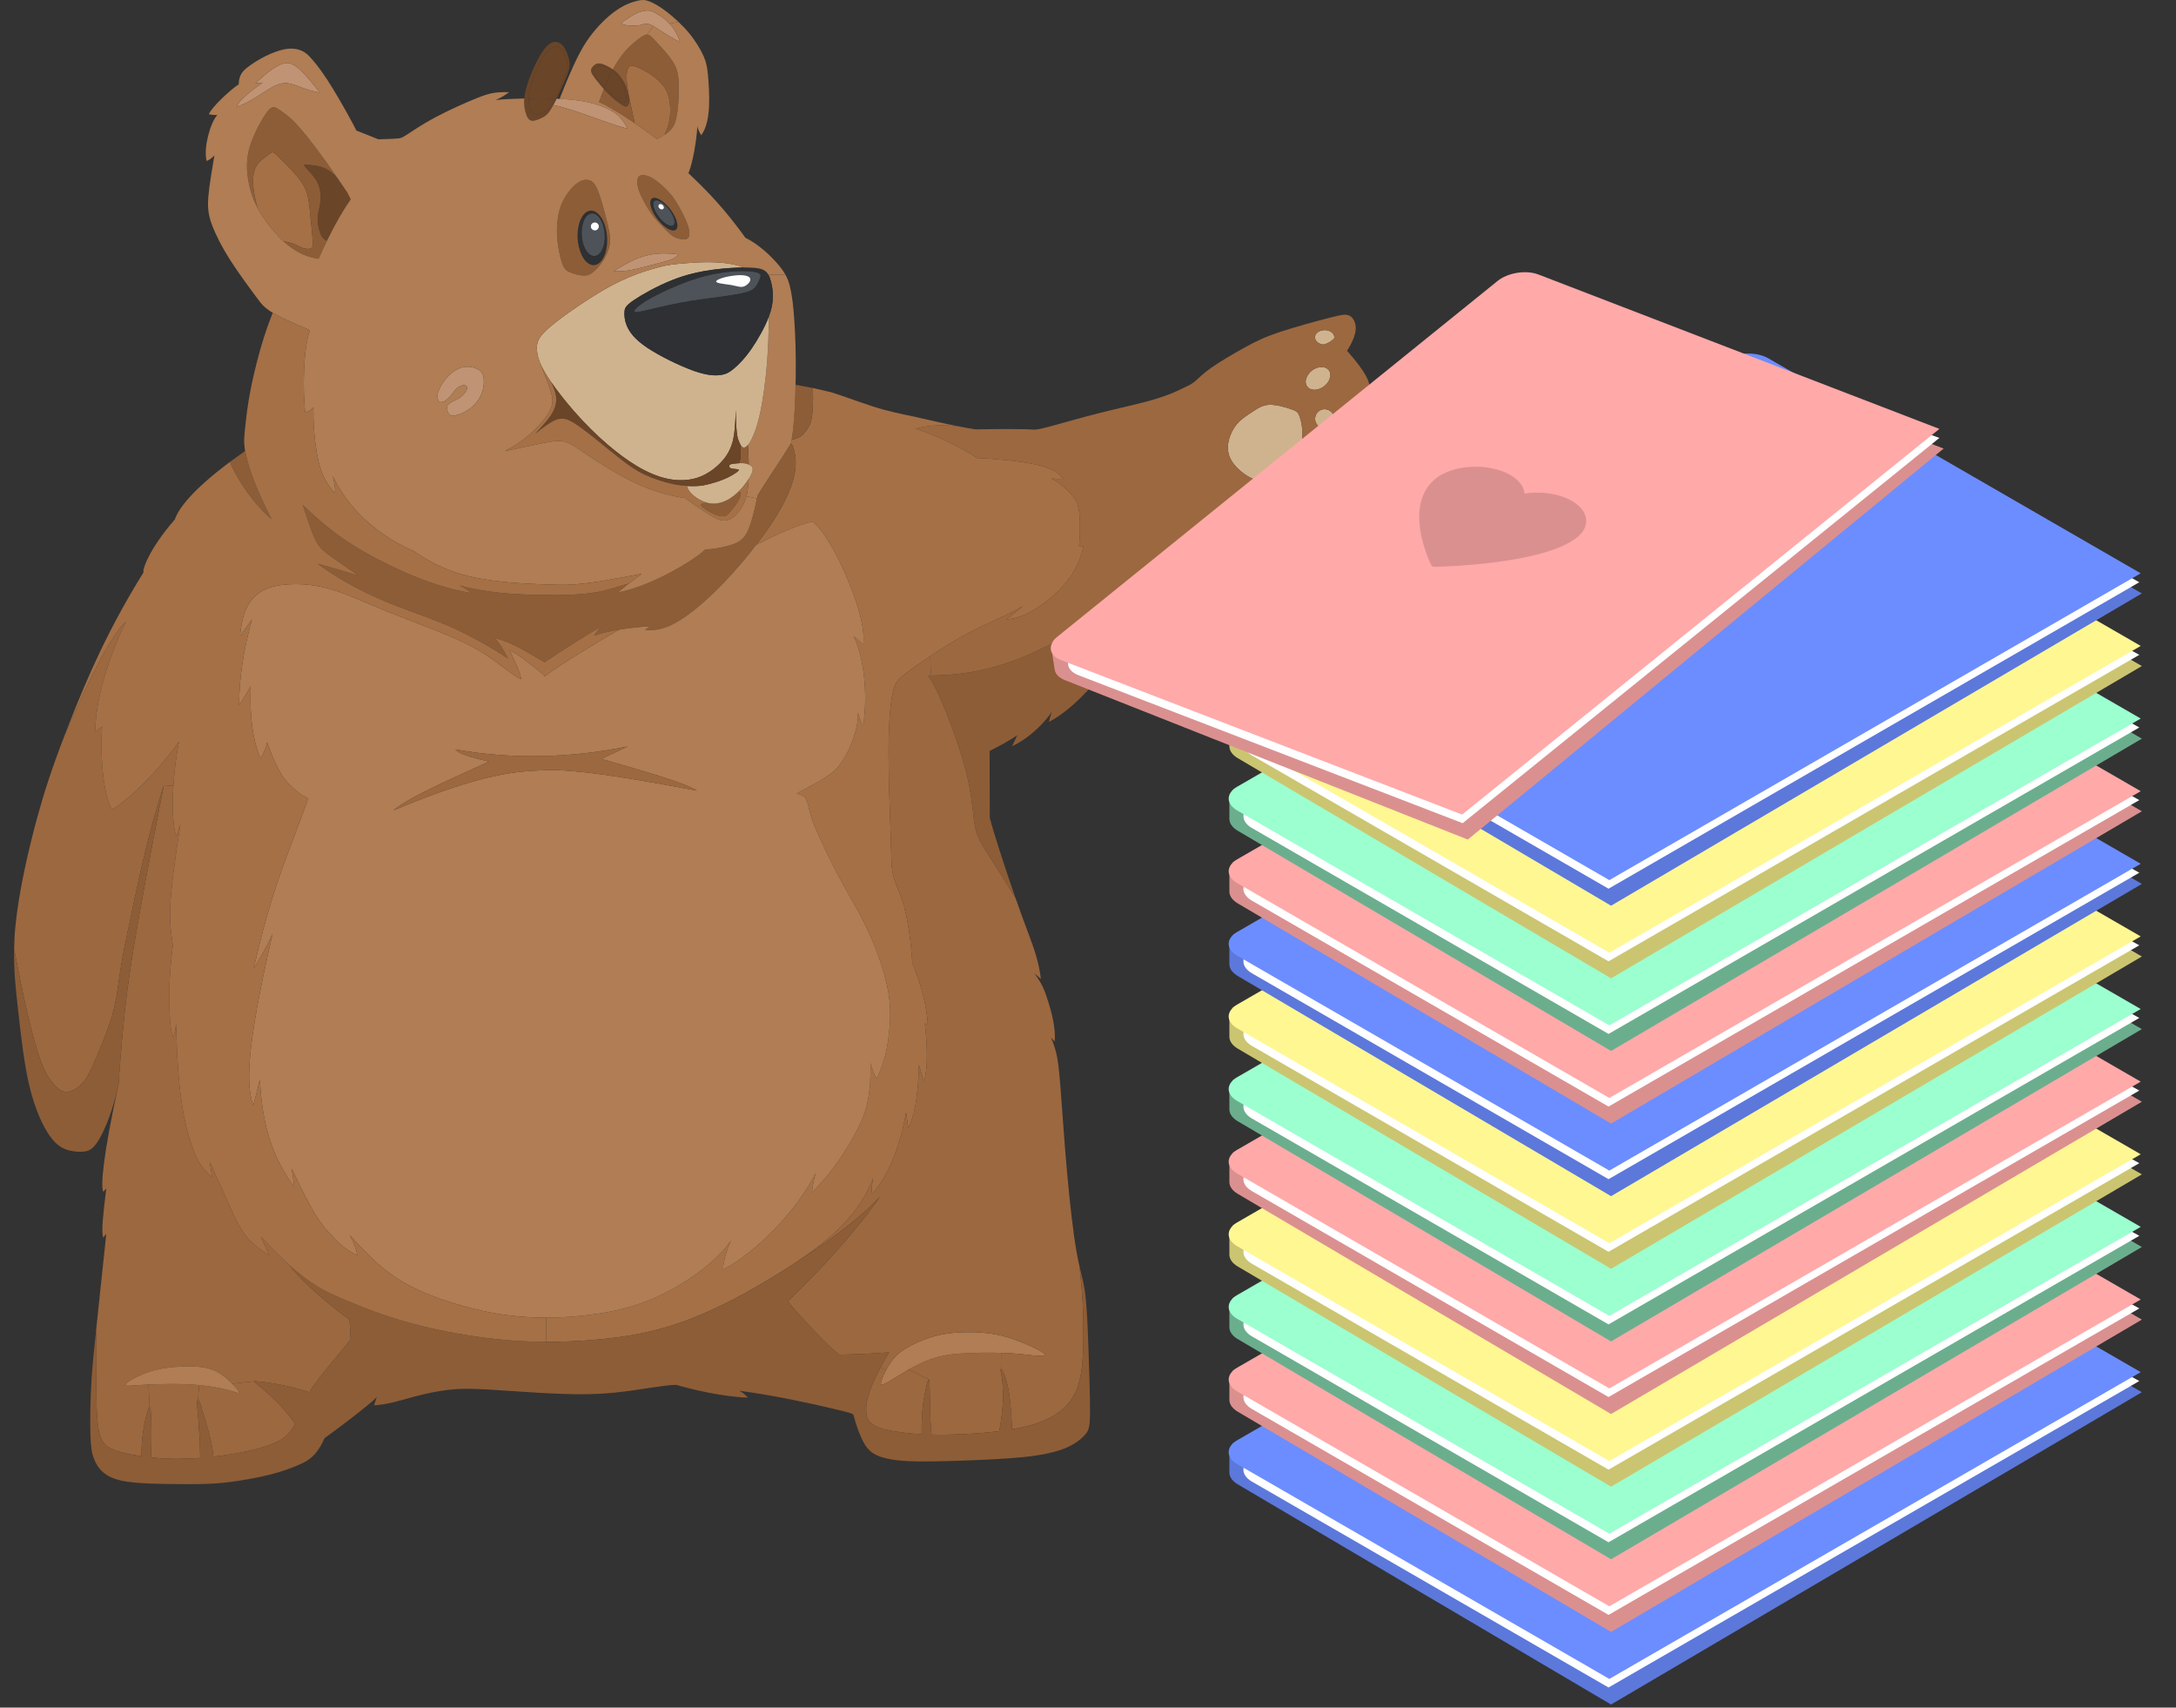 <svg width="195" height="153" viewBox="0 0 195 153" fill="none" xmlns="http://www.w3.org/2000/svg">
<rect x="0" y="0" width="195" height="153" fill="#333333" stroke="none"/>
<g clip-path="url(#clip0_274_11008)">
<path fill-rule="evenodd" clip-rule="evenodd" d="M118.25 38.25C118.162 38.192 118.082 38.118 118.016 38.03C117.95 37.942 117.906 37.847 117.877 37.738C117.848 37.627 117.84 37.51 117.862 37.393C117.877 37.277 117.921 37.167 117.979 37.072C118.038 36.977 118.111 36.896 118.199 36.831C118.286 36.771 118.382 36.72 118.483 36.691C118.6 36.661 118.718 36.654 118.835 36.677C118.952 36.691 119.061 36.735 119.157 36.794C119.252 36.852 119.332 36.925 119.398 37.013C119.456 37.101 119.508 37.196 119.537 37.298C119.567 37.415 119.567 37.533 119.552 37.65C119.537 37.767 119.493 37.876 119.435 37.971C119.376 38.067 119.303 38.147 119.215 38.213C119.128 38.272 119.032 38.323 118.923 38.353C118.813 38.382 118.695 38.389 118.579 38.367C118.462 38.353 118.352 38.308 118.25 38.25" fill="#CFB38E"/>
<path fill-rule="evenodd" clip-rule="evenodd" d="M117.898 29.98C117.935 29.921 117.979 29.864 118.031 29.819C118.089 29.768 118.155 29.717 118.228 29.688C118.484 29.555 118.821 29.541 119.091 29.643C119.23 29.695 119.362 29.776 119.457 29.892C119.5 29.959 119.537 30.025 119.56 30.104C119.574 30.171 119.581 30.244 119.566 30.309C119.449 30.449 119.274 30.58 119.12 30.668C118.966 30.756 118.769 30.836 118.593 30.874C118.447 30.858 118.301 30.815 118.169 30.734C118.103 30.697 118.045 30.646 117.986 30.596C117.943 30.537 117.907 30.478 117.877 30.413C117.819 30.273 117.833 30.119 117.898 29.98" fill="#CFB38E"/>
<path fill-rule="evenodd" clip-rule="evenodd" d="M118.652 34.612C118.44 34.781 118.169 34.899 117.891 34.92C117.745 34.934 117.592 34.92 117.445 34.861C117.328 34.811 117.226 34.737 117.153 34.634C117.072 34.539 117.028 34.415 117.014 34.291C116.999 34.138 117.021 33.99 117.08 33.844C117.175 33.589 117.357 33.361 117.577 33.193C117.789 33.032 118.06 32.915 118.338 32.886C118.484 32.878 118.638 32.893 118.777 32.951C118.894 32.995 118.996 33.069 119.077 33.171C119.157 33.273 119.201 33.39 119.216 33.515C119.23 33.668 119.201 33.822 119.15 33.961C119.055 34.225 118.872 34.452 118.652 34.612" fill="#CFB38E"/>
<path fill-rule="evenodd" clip-rule="evenodd" d="M116.457 37.306C116.604 37.693 116.757 38.382 116.706 39.209C116.655 40.042 116.399 41.016 115.945 41.682C115.492 42.349 114.826 42.699 114.197 42.911C113.568 43.116 112.976 43.175 112.31 42.911C111.644 42.649 110.905 42.055 110.488 41.47C110.071 40.885 109.976 40.299 110.071 39.692C110.167 39.085 110.459 38.454 110.861 37.98C111.264 37.51 111.783 37.196 112.251 36.889C112.719 36.582 113.136 36.288 113.758 36.267C114.38 36.245 115.214 36.494 115.697 36.661C116.18 36.831 116.319 36.918 116.457 37.306" fill="#CFB38E"/>
<path fill-rule="evenodd" clip-rule="evenodd" d="M89.692 122.66C89.618 122.652 89.699 122.975 89.765 123.304C89.823 123.634 89.853 123.962 89.875 124.651C89.897 125.266 89.911 126.166 89.553 128.229C89.37 128.252 89.18 128.274 88.99 128.296C87.278 128.479 85.229 128.581 83.474 128.536C83.379 127.454 83.357 126.744 83.342 126.078C83.328 125.163 83.32 124.336 83.299 123.926C83.284 123.684 83.262 123.596 83.233 123.596L81.433 122.711C81.989 122.397 82.603 122.082 83.211 121.848C84.432 121.387 85.624 121.285 86.883 121.233C87.834 121.197 88.821 121.189 89.714 121.218L89.692 122.66Z" fill="#9C6840"/>
<path fill-rule="evenodd" clip-rule="evenodd" d="M88.682 67.282C88.689 69.279 88.689 71.278 88.697 73.275C89.055 74.659 90.021 77.594 90.686 79.548C90.803 79.891 90.913 80.206 91.015 80.492C88.602 76.503 87.804 75.647 87.468 74.454C87.131 73.253 87.263 71.717 86.48 68.79C85.698 65.862 84.007 61.559 83.151 60.534C83.24 60.534 83.32 60.534 83.408 60.527C88.602 60.483 91.908 58.866 94.767 57.417C97.664 55.939 100.1 54.65 101.176 53.575C100.635 53.699 100.224 53.751 99.955 53.743C100.927 52.725 102.178 52.162 103.67 51.627C105.156 51.101 106.875 50.596 108.067 50.238C109.267 49.879 109.932 49.667 110.612 49.22C111.285 48.781 111.973 48.115 113.202 46.958C114.431 45.802 116.193 44.155 117.532 42.707C118.871 41.257 119.771 39.999 121.322 37.277C121.343 37.942 120.846 40.321 120.1 41.682C120.1 41.682 120.1 41.689 120.092 41.697C119.164 43.315 118.074 45.034 117.232 46.234C116.347 47.478 115.732 48.145 115.243 48.576C114.746 49.001 114.365 49.184 113.868 49.455C113.37 49.725 112.756 50.091 111.716 50.669C110.678 51.255 109.208 52.045 101.557 57.211C100.481 58.478 99.45 59.648 98.345 60.9C97.145 62.247 95.851 63.681 94.007 64.683C94.044 64.435 94.132 64.135 94.256 63.777C93.832 64.45 92.471 66.031 90.701 66.858C90.855 66.528 91.008 66.206 91.162 65.877C90.452 66.352 89.626 66.821 88.682 67.282" fill="#8D5D37"/>
<path fill-rule="evenodd" clip-rule="evenodd" d="M87.6 41.045C85.712 39.809 83.086 38.703 82.033 38.425C83.21 38.068 84.571 38.009 86.122 38.242C86.21 38.264 86.297 38.28 86.385 38.294C86.466 38.316 86.553 38.33 86.641 38.346C86.692 38.352 86.744 38.36 86.795 38.367C87 38.404 87.212 38.44 87.417 38.469C92.487 38.389 92.487 38.513 92.786 38.491C93.086 38.477 93.7 38.323 94.673 38.052C95.653 37.781 97 37.394 98.397 37.042C99.786 36.684 101.242 36.369 102.339 36.084C103.437 35.806 104.191 35.557 104.797 35.323C105.404 35.082 105.873 34.854 106.224 34.678C106.582 34.51 106.817 34.4 107.117 34.144C107.416 33.889 107.782 33.486 108.586 32.922C109.391 32.358 110.627 31.641 111.608 31.1C112.588 30.566 113.312 30.207 114.687 29.747C116.062 29.292 118.089 28.737 119.193 28.458C120.298 28.18 120.473 28.18 120.678 28.209C120.89 28.246 121.124 28.312 121.337 28.714C121.541 29.116 121.718 29.848 120.716 31.429C122.544 33.508 122.712 34.196 122.763 34.847C122.807 35.506 122.741 36.121 122.324 37.196C121.914 38.272 121.161 39.809 120.21 41.492C120.174 41.558 120.137 41.616 120.101 41.682C120.846 40.321 121.344 37.942 121.323 37.277C119.771 39.999 118.871 41.258 117.533 42.707C116.194 44.156 114.432 45.802 113.202 46.959C111.973 48.115 111.286 48.781 110.613 49.22C109.932 49.666 109.267 49.879 108.067 50.238C106.875 50.596 105.156 51.101 103.671 51.628C102.179 52.162 100.928 52.725 99.955 53.743C100.225 53.75 100.635 53.699 101.177 53.575C100.101 54.65 97.665 55.939 94.768 57.417C91.909 58.866 88.602 60.484 83.409 60.527L83.371 58.785C84.278 58.17 85.332 57.504 86.378 56.934C88.243 55.924 90.08 55.214 91.667 54.314C91.177 54.709 90.694 55.097 90.204 55.492C91.747 55.404 93.32 54.322 94.395 53.362C95.479 52.396 96.063 51.555 96.436 50.808C96.817 50.062 96.977 49.411 97.102 48.92C96.971 48.942 96.831 48.971 96.699 48.993C96.956 45.502 96.538 44.903 96.048 44.346C95.558 43.79 94.995 43.278 94.198 42.86C94.644 42.92 95.002 42.926 95.28 42.882C94.724 42.18 93.847 41.822 92.471 41.55C91.096 41.287 89.209 41.104 87.6 41.045M116.457 37.306C116.318 36.918 116.179 36.83 115.696 36.662C115.213 36.493 114.379 36.245 113.758 36.267C113.136 36.288 112.719 36.581 112.251 36.889C111.783 37.196 111.264 37.511 110.861 37.98C110.458 38.455 110.167 39.084 110.071 39.691C109.976 40.299 110.071 40.884 110.488 41.47C110.905 42.055 111.643 42.648 112.309 42.911C112.975 43.175 113.567 43.116 114.196 42.911C114.826 42.699 115.491 42.348 115.945 41.682C116.398 41.016 116.654 40.043 116.706 39.208C116.757 38.381 116.603 37.694 116.457 37.306M118.016 38.03C118.082 38.118 118.162 38.192 118.25 38.25C118.352 38.308 118.462 38.352 118.58 38.367C118.696 38.389 118.813 38.381 118.923 38.352C119.033 38.323 119.129 38.272 119.216 38.213C119.303 38.147 119.377 38.068 119.436 37.972C119.494 37.876 119.537 37.767 119.553 37.65C119.567 37.532 119.567 37.415 119.537 37.298C119.508 37.196 119.457 37.101 119.398 37.013C119.333 36.925 119.253 36.853 119.158 36.793C119.062 36.735 118.952 36.691 118.835 36.676C118.718 36.654 118.601 36.662 118.484 36.691C118.382 36.72 118.287 36.771 118.199 36.83C118.111 36.896 118.038 36.976 117.979 37.071C117.921 37.167 117.878 37.277 117.862 37.393C117.84 37.511 117.848 37.628 117.878 37.737C117.907 37.847 117.95 37.942 118.016 38.03M118.031 29.819C117.98 29.864 117.936 29.922 117.899 29.98C117.833 30.119 117.819 30.273 117.878 30.413C117.907 30.478 117.943 30.537 117.987 30.596C118.045 30.646 118.104 30.697 118.17 30.734C118.301 30.815 118.448 30.858 118.594 30.874C118.77 30.836 118.967 30.756 119.121 30.668C119.274 30.58 119.45 30.449 119.567 30.309C119.582 30.244 119.574 30.171 119.56 30.105C119.538 30.024 119.501 29.959 119.457 29.892C119.362 29.776 119.23 29.695 119.091 29.643C118.821 29.541 118.484 29.556 118.228 29.687C118.156 29.717 118.09 29.768 118.031 29.819M117.445 34.861C117.591 34.92 117.744 34.934 117.891 34.92C118.169 34.899 118.439 34.781 118.651 34.612C118.871 34.452 119.054 34.225 119.149 33.961C119.2 33.822 119.229 33.669 119.215 33.515C119.2 33.39 119.157 33.273 119.076 33.171C118.995 33.069 118.893 32.995 118.776 32.951C118.638 32.893 118.483 32.878 118.338 32.886C118.06 32.915 117.789 33.032 117.576 33.194C117.357 33.361 117.175 33.589 117.079 33.844C117.02 33.99 116.998 34.138 117.013 34.291C117.028 34.415 117.071 34.539 117.152 34.635C117.225 34.737 117.328 34.81 117.445 34.861" fill="#9C6840"/>
<path fill-rule="evenodd" clip-rule="evenodd" d="M48.947 118.057C50.198 118.057 51.478 117.976 52.765 117.823C54.952 117.552 57.169 117.068 59.524 115.891C61.88 114.719 64.374 112.853 65.501 111.141C65.025 112.311 64.791 113.183 64.806 113.761C67.688 112.223 71.331 108.645 73.174 104.979C73.006 105.3 72.867 105.93 72.757 106.852C74.601 105.008 75.713 103.258 76.59 101.664C77.461 100.061 78.09 98.605 78.002 95.246C78.141 95.736 78.324 96.211 78.566 96.665C79.29 95.062 79.48 94.067 79.626 92.926C79.772 91.79 79.875 90.51 79.612 88.922C79.341 87.334 78.697 85.439 78.002 83.873C77.315 82.299 76.576 81.054 75.976 80.009C75.383 78.954 74.923 78.091 74.396 77.023C73.862 75.954 73.262 74.68 72.933 73.854C72.604 73.027 72.545 72.654 72.479 72.346C72.413 72.046 72.333 71.812 72.238 71.615C72.143 71.417 72.026 71.256 71.389 71.102C74.111 69.646 74.762 69.287 75.464 68.226C76.166 67.172 76.92 65.415 76.89 63.872C77.051 64.442 77.205 64.823 77.351 64.999C77.717 62.818 77.585 59.282 76.51 56.999C76.934 57.373 77.219 57.614 77.366 57.731C77.505 56.312 76.971 54.408 76.115 52.279C75.259 50.157 74.074 47.808 72.808 46.724C71.331 47.083 69.436 47.939 67.768 48.824C68.324 48.093 68.851 47.361 69.297 46.666C70.431 44.91 71.104 43.373 71.265 42.121C71.426 40.869 71.067 39.897 70.892 39.721C70.914 39.611 70.936 39.493 70.951 39.377C71.689 39.31 72.019 38.894 72.253 38.579C72.487 38.257 72.633 38.038 72.728 37.51C72.831 36.984 72.889 36.15 72.845 34.766L74.074 35.052C74.754 35.161 76.686 35.929 78.185 36.406C79.677 36.889 80.738 37.072 82.063 37.364C83.254 37.628 84.652 37.971 86.122 38.242C84.571 38.008 83.211 38.067 82.033 38.425C83.086 38.703 85.712 39.809 87.6 41.046C89.209 41.104 91.096 41.287 92.471 41.551C93.847 41.821 94.725 42.179 95.28 42.882C95.002 42.926 94.644 42.919 94.198 42.861C94.995 43.277 95.558 43.79 96.049 44.346C96.539 44.902 96.956 45.502 96.7 48.993C96.831 48.971 96.97 48.942 97.102 48.919C96.978 49.41 96.817 50.062 96.436 50.808C96.063 51.555 95.478 52.396 94.395 53.362C93.32 54.321 91.747 55.404 90.204 55.492C90.694 55.097 91.177 54.708 91.667 54.313C90.079 55.214 88.243 55.924 86.378 56.933C85.332 57.505 84.279 58.171 83.371 58.785C82.655 59.261 82.033 59.708 81.557 60.051C80.482 60.834 80.204 61.091 79.992 62.115C79.78 63.14 79.626 64.933 79.626 67.516C79.626 70.092 79.78 73.451 79.838 75.449C79.897 77.447 79.86 78.091 80.248 79.101C80.636 80.11 81.44 81.494 81.762 86.295C82.603 88.366 83.064 90.21 83.145 91.813C83.057 91.769 82.969 91.732 82.881 91.689C83.152 94.148 83.123 95.889 82.794 96.907C82.647 96.416 82.501 95.926 82.355 95.428C82.303 96.98 82.179 99.651 81.389 101.056C81.323 100.588 81.265 100.127 81.199 99.666C80.972 100.983 80.592 102.439 80.072 103.741C79.546 105.045 78.88 106.186 78.171 106.976C78.09 106.743 78.112 106.267 78.244 105.542C77.073 108.776 74.359 111.068 71.55 112.955C71.514 112.984 71.477 113.007 71.441 113.029C71.075 113.271 70.709 113.512 70.343 113.739C67.125 115.781 64.038 117.398 61.251 118.407C58.464 119.411 55.969 119.806 53.402 120.033C51.946 120.165 50.461 120.23 48.932 120.23L48.947 118.057Z" fill="#A57046"/>
<path fill-rule="evenodd" clip-rule="evenodd" d="M70.95 39.377C71.689 39.311 72.018 38.894 72.252 38.579C72.487 38.257 72.633 38.038 72.728 37.51C72.83 36.984 72.889 36.15 72.845 34.766L71.305 34.477C71.305 34.477 71.237 36.395 71.191 37.003C71.058 38.77 70.947 39.407 70.95 39.377Z" fill="#8D5D37"/>
<path fill-rule="evenodd" clip-rule="evenodd" d="M78.961 124.007C78.895 123.904 78.997 123.611 79.209 123.143C79.261 123.026 79.326 122.902 79.4 122.77C79.604 122.375 79.882 121.928 80.241 121.548C80.724 121.05 81.353 120.669 82.099 120.325C82.845 119.989 83.716 119.674 84.768 119.506C85.822 119.345 87.051 119.323 88.105 119.411C89.151 119.499 90.013 119.703 90.986 120.055C91.96 120.406 93.057 120.904 93.452 121.182C93.847 121.46 93.554 121.518 92.991 121.482C92.435 121.445 91.609 121.313 90.532 121.247C90.27 121.233 89.999 121.226 89.714 121.218C88.821 121.188 87.834 121.196 86.883 121.233C85.624 121.284 84.432 121.387 83.211 121.848C82.603 122.082 81.989 122.397 81.433 122.711C80.877 123.033 80.387 123.348 80.013 123.575C79.268 124.029 79.034 124.116 78.961 124.007" fill="#B07D54"/>
<path fill-rule="evenodd" clip-rule="evenodd" d="M79.209 123.143C78.997 123.612 78.895 123.904 78.961 124.007C79.034 124.116 79.268 124.029 80.014 123.575C80.387 123.347 80.877 123.034 81.433 122.711L83.233 123.596C83.211 123.596 83.196 123.634 83.167 123.684C83.108 123.83 83.028 124.102 82.882 124.87C82.75 125.536 82.567 126.59 82.596 128.507C81.17 128.427 79.999 128.258 79.261 128.061C78.383 127.834 78.105 127.578 77.929 127.381C77.761 127.19 77.702 127.059 77.659 126.765C77.607 126.473 77.564 126.019 77.783 125.185C77.944 124.562 78.266 123.729 78.917 122.514L79.4 122.769C79.326 122.902 79.261 123.026 79.209 123.143" fill="#9C6840"/>
<path fill-rule="evenodd" clip-rule="evenodd" d="M71.55 112.955C74.359 111.068 77.073 108.777 78.242 105.542C78.111 106.267 78.088 106.743 78.17 106.976C78.879 106.186 79.545 105.044 80.071 103.742C80.59 102.44 80.971 100.983 81.197 99.666C81.263 100.127 81.322 100.588 81.388 101.056C82.178 99.651 82.302 96.98 82.354 95.429C82.5 95.926 82.647 96.416 82.793 96.906C83.121 95.89 83.15 94.148 82.88 91.688C82.968 91.732 83.055 91.769 83.144 91.813C83.063 90.211 82.602 88.366 81.761 86.295C81.44 81.495 80.635 80.111 80.247 79.101C79.859 78.091 79.895 77.447 79.838 75.449C79.779 73.452 79.625 70.093 79.625 67.516C79.625 64.933 79.779 63.14 79.991 62.115C80.203 61.091 80.481 60.834 81.557 60.052C82.032 59.707 82.654 59.261 83.37 58.785L83.407 60.527C83.32 60.534 83.238 60.534 83.15 60.534C84.006 61.559 85.697 65.862 86.479 68.789C87.262 71.716 87.131 73.253 87.467 74.454C87.804 75.647 88.601 76.503 91.014 80.492C91.49 81.845 91.798 82.68 92.156 83.632C92.588 84.78 93.084 86.105 93.283 87.715C93.15 87.605 92.954 87.444 92.683 87.21C93.333 88.044 93.604 88.68 93.919 89.691C94.241 90.708 94.613 92.098 94.518 93.321C94.409 93.204 94.292 93.079 94.182 92.955C94.38 93.437 94.534 93.855 94.658 94.368C94.782 94.887 94.877 95.501 95.024 97.302C95.17 99.102 95.36 102.088 95.615 104.935C95.864 107.782 96.179 110.482 96.471 112.158C96.566 112.699 96.662 113.138 96.749 113.52C97.072 116.571 97.064 117.515 97.072 118.371C97.078 119.227 97.101 120.004 97.064 120.919C97.035 121.841 96.954 122.916 96.72 123.787C96.494 124.665 96.121 125.339 95.565 125.931C95.008 126.524 94.27 127.036 93.195 127.431C92.5 127.688 91.673 127.892 90.693 128.061C90.59 125.654 90.415 124.57 90.224 123.846C90.005 123.018 89.771 122.668 89.691 122.66L89.713 121.218C89.998 121.226 90.269 121.233 90.531 121.247C91.608 121.314 92.434 121.446 92.99 121.481C93.553 121.518 93.845 121.459 93.45 121.181C93.055 120.903 91.958 120.406 90.985 120.054C90.012 119.704 89.15 119.498 88.104 119.41C87.049 119.322 85.821 119.344 84.767 119.505C83.715 119.674 82.843 119.988 82.098 120.325C81.351 120.669 80.723 121.05 80.24 121.547C79.881 121.929 79.603 122.374 79.398 122.769L78.915 122.514C79.127 122.112 79.384 121.658 79.684 121.167C78.353 121.276 76.868 121.343 75.214 121.38C74.767 121.05 73.151 119.601 70.584 116.6C71.52 115.745 75.829 111.566 78.879 107.204C77.255 108.946 74.819 110.87 71.55 112.955" fill="#9C6840"/>
<path fill-rule="evenodd" clip-rule="evenodd" d="M66.89 44.463C66.985 44.097 67.058 43.614 67.088 42.926C67.256 42.656 67.388 42.4 67.431 42.209C67.519 41.851 67.306 41.727 67.117 41.639C67.11 41.639 67.11 41.631 67.102 41.631C67.094 41.126 67.066 40.548 67.022 39.875C67.066 39.823 67.117 39.765 67.161 39.692C67.373 39.356 67.629 38.8 67.848 38.052C68.075 37.313 68.273 36.377 68.478 34.876C68.668 33.465 68.873 31.561 68.902 28.363C68.968 28.18 69.026 28.005 69.077 27.836C69.385 26.724 69.246 25.867 69.106 25.297C69.034 25.011 68.96 24.799 68.873 24.631L70.379 24.595C70.614 25.011 70.731 25.385 70.826 25.831C70.987 26.549 71.104 27.463 71.184 28.751C71.272 30.047 71.338 31.73 71.308 33.778C71.287 35.674 71.191 37.892 70.95 39.378C70.935 39.494 70.913 39.611 70.891 39.722C69.977 41.236 68.821 42.868 67.884 44.427C67.87 44.508 67.855 44.588 67.841 44.662H67.834L66.89 44.463Z" fill="#B07D54"/>
<path fill-rule="evenodd" clip-rule="evenodd" d="M56.393 24.828C57.374 24.418 58.361 24.118 59.099 23.928C59.846 23.738 60.358 23.664 61.646 23.569C62.94 23.474 65.017 23.349 66.649 23.964C65.91 23.972 64.951 24.03 63.965 24.155C62.772 24.316 61.542 24.572 60.226 25.099C58.909 25.618 57.519 26.401 56.788 26.899C56.049 27.405 55.983 27.617 55.961 27.938C55.939 28.254 55.961 28.685 56.181 29.212C56.408 29.738 56.839 30.368 57.959 31.129C59.077 31.884 60.899 32.776 62.157 33.223C63.422 33.668 64.118 33.668 64.608 33.595C65.098 33.515 65.369 33.361 65.771 33.024C66.173 32.688 66.708 32.168 67.358 31.231C67.899 30.441 68.529 29.351 68.902 28.363C68.873 31.561 68.667 33.464 68.478 34.876C68.272 36.376 68.076 37.314 67.848 38.052C67.629 38.799 67.373 39.355 67.161 39.692C67.117 39.765 67.066 39.823 67.022 39.875C66.861 40.072 66.722 40.138 66.597 40.094C66.502 40.065 66.414 39.955 66.335 39.809C66.29 39.728 66.247 39.626 66.202 39.516C66.085 39.208 65.961 38.829 65.947 36.742C65.873 38.206 65.829 38.872 65.676 39.494C65.515 40.117 65.251 40.695 64.739 41.279C64.227 41.865 63.466 42.459 62.603 42.766C61.741 43.073 60.767 43.094 59.831 42.897C58.887 42.699 57.973 42.289 57.095 41.77C56.218 41.244 55.369 40.614 54.432 39.816C53.504 39.019 52.494 38.045 51.47 36.874C50.716 36.018 49.948 35.044 49.364 34.196C49.151 33.889 48.961 33.595 48.807 33.325C48.632 33.024 48.5 32.754 48.397 32.512C48.171 31.956 48.113 31.539 48.113 31.173C48.119 30.646 48.244 30.214 49.158 29.41C50.066 28.604 51.755 27.427 53.094 26.584C54.432 25.743 55.413 25.238 56.393 24.828" fill="#CFB38E"/>
<path fill-rule="evenodd" clip-rule="evenodd" d="M66.276 41.499C66.393 40.921 66.415 40.358 66.335 39.809C66.415 39.955 66.503 40.065 66.597 40.094C66.722 40.138 66.862 40.072 67.022 39.874C67.066 40.548 67.095 41.126 67.103 41.631C66.92 41.55 66.745 41.484 66.276 41.499" fill="#8D5D37"/>
<path fill-rule="evenodd" clip-rule="evenodd" d="M63.401 45.063V45.056C63.722 45.137 64.008 45.137 64.264 45.1C64.644 45.041 64.981 44.924 65.362 44.698C65.595 44.551 65.836 44.368 66.093 44.134C66.378 43.995 66.392 44.068 66.385 44.185C66.371 44.31 66.349 44.478 66.253 44.69C66.159 44.895 65.997 45.137 65.829 45.364C65.653 45.598 65.463 45.817 65.324 45.971C65.185 46.117 65.105 46.205 64.959 46.242C64.813 46.278 64.615 46.271 64.389 46.212C64.161 46.154 63.913 46.044 63.649 45.898C63.386 45.759 63.115 45.583 62.969 45.459C62.823 45.334 62.801 45.261 62.831 45.195C62.86 45.129 62.932 45.071 63.401 45.063" fill="#8D5D37"/>
<path fill-rule="evenodd" clip-rule="evenodd" d="M62.903 44.88C62.355 44.624 61.681 44.127 61.55 43.541C61.806 43.556 62.033 43.556 62.215 43.556C62.647 43.548 62.888 43.526 63.305 43.431C63.722 43.336 64.308 43.168 64.798 42.97C65.281 42.78 65.661 42.553 65.895 42.399C66.129 42.246 66.217 42.151 66.202 42.099C66.195 42.048 66.078 42.033 65.931 42.026C65.785 42.011 65.61 42.004 65.5 41.96C65.39 41.916 65.346 41.836 65.346 41.741C65.354 41.646 65.412 41.543 66.275 41.499C66.743 41.485 66.919 41.55 67.102 41.631C67.109 41.631 67.109 41.638 67.117 41.638C67.307 41.726 67.519 41.85 67.431 42.209C67.387 42.399 67.256 42.656 67.087 42.926C66.934 43.175 66.743 43.431 66.553 43.658C66.4 43.834 66.246 43.995 66.093 44.134C65.836 44.368 65.595 44.551 65.361 44.697C64.981 44.924 64.644 45.041 64.264 45.1C64.008 45.136 63.722 45.136 63.401 45.056C63.247 45.019 63.079 44.961 62.903 44.88" fill="#CFB38E"/>
<path fill-rule="evenodd" clip-rule="evenodd" d="M58.873 12.46C58.142 11.926 57.476 11.45 56.877 11.033C56.73 10.323 56.54 9.496 56.401 8.801C56.357 8.603 56.321 8.413 56.291 8.245C56.152 7.455 56.138 6.986 56.167 6.642C56.196 6.306 56.262 6.101 56.379 5.983C56.503 5.874 56.679 5.852 57.074 6.005C57.469 6.159 58.084 6.489 58.574 6.854C59.071 7.22 59.437 7.623 59.685 8.062C59.926 8.508 60.037 8.991 60.059 9.665C60.08 10.345 60.015 11.209 59.547 12.087C59.364 12.211 59.136 12.328 58.873 12.46" fill="#A57046"/>
<path fill-rule="evenodd" clip-rule="evenodd" d="M59.648 23.409C59.144 23.54 58.522 23.701 57.74 23.913C56.956 24.118 56.013 24.367 54.997 24.294C56.656 23.262 57.439 22.991 58.171 22.844C58.902 22.691 59.582 22.655 60.753 22.786C60.548 23.16 60.153 23.27 59.648 23.409" fill="#C09374"/>
<path fill-rule="evenodd" clip-rule="evenodd" d="M58.544 18.227C58.551 18.182 58.559 18.139 58.581 18.095C58.603 18.051 58.632 18.015 58.676 17.993C58.72 17.963 58.779 17.949 58.829 17.949C58.903 17.949 58.976 17.971 59.041 17.993C59.129 18.029 59.21 18.073 59.283 18.116C59.502 18.264 59.707 18.461 59.868 18.659C60.036 18.856 60.19 19.09 60.3 19.325C60.336 19.405 60.365 19.486 60.395 19.573C60.417 19.639 60.431 19.713 60.439 19.786C60.446 19.844 60.454 19.91 60.446 19.961C60.439 20.012 60.431 20.056 60.409 20.093C60.387 20.137 60.358 20.174 60.314 20.203C60.271 20.232 60.213 20.239 60.161 20.239C60.088 20.239 60.014 20.224 59.949 20.195C59.861 20.166 59.78 20.122 59.707 20.07C59.488 19.932 59.283 19.734 59.122 19.537C58.954 19.339 58.8 19.105 58.69 18.864C58.654 18.79 58.625 18.703 58.596 18.622C58.573 18.548 58.559 18.482 58.551 18.403C58.544 18.351 58.537 18.285 58.544 18.227" fill="#4D5359"/>
<path fill-rule="evenodd" clip-rule="evenodd" d="M59.465 18.681C59.481 18.652 59.487 18.63 59.487 18.601C59.487 18.564 59.487 18.527 59.473 18.498C59.451 18.439 59.414 18.388 59.363 18.352C59.312 18.315 59.253 18.286 59.188 18.286C59.151 18.286 59.122 18.293 59.093 18.308C59.063 18.322 59.041 18.337 59.027 18.366C59.012 18.388 59.005 18.418 59.005 18.447C58.997 18.483 59.005 18.513 59.02 18.549C59.041 18.607 59.078 18.659 59.129 18.696C59.18 18.732 59.239 18.761 59.305 18.761C59.334 18.761 59.37 18.754 59.4 18.739C59.429 18.725 59.451 18.703 59.465 18.681" fill="white"/>
<path fill-rule="evenodd" clip-rule="evenodd" d="M58.28 18.3C58.273 18.227 58.265 18.154 58.273 18.08C58.28 18.022 58.295 17.963 58.325 17.913C58.346 17.854 58.39 17.81 58.441 17.773C58.499 17.736 58.572 17.722 58.638 17.722C58.733 17.722 58.821 17.744 58.909 17.78C59.019 17.817 59.121 17.875 59.224 17.942C59.502 18.117 59.765 18.374 59.97 18.622C60.182 18.878 60.379 19.178 60.519 19.485C60.562 19.589 60.607 19.69 60.636 19.793C60.665 19.888 60.687 19.976 60.702 20.071C60.709 20.145 60.716 20.225 60.702 20.298C60.702 20.357 60.687 20.416 60.657 20.466C60.636 20.525 60.591 20.569 60.54 20.605C60.482 20.642 60.409 20.657 60.343 20.657C60.248 20.657 60.153 20.628 60.072 20.599C59.962 20.561 59.86 20.503 59.758 20.437C59.48 20.262 59.216 20.005 59.011 19.749C58.799 19.493 58.602 19.194 58.463 18.893C58.419 18.79 58.375 18.688 58.346 18.578C58.316 18.491 58.295 18.395 58.28 18.3M58.58 18.096C58.558 18.139 58.55 18.183 58.543 18.227C58.536 18.285 58.543 18.351 58.55 18.403C58.558 18.483 58.572 18.549 58.595 18.622C58.624 18.703 58.653 18.79 58.69 18.864C58.799 19.106 58.953 19.339 59.121 19.537C59.282 19.734 59.487 19.932 59.706 20.071C59.779 20.122 59.86 20.167 59.947 20.195C60.013 20.225 60.087 20.239 60.16 20.239C60.212 20.239 60.27 20.233 60.313 20.203C60.357 20.174 60.386 20.137 60.408 20.093C60.43 20.056 60.438 20.012 60.445 19.962C60.453 19.91 60.445 19.844 60.438 19.785C60.43 19.713 60.416 19.639 60.394 19.573C60.365 19.485 60.336 19.406 60.299 19.324C60.189 19.09 60.035 18.857 59.867 18.658C59.706 18.462 59.501 18.263 59.282 18.117C59.209 18.073 59.128 18.029 59.04 17.992C58.974 17.971 58.902 17.949 58.828 17.949C58.778 17.949 58.719 17.963 58.675 17.992C58.631 18.014 58.601 18.051 58.58 18.096" fill="#2E3033"/>
<path fill-rule="evenodd" clip-rule="evenodd" d="M57.556 15.688C57.805 15.673 58.178 15.768 58.631 16.069C59.085 16.369 59.625 16.874 59.999 17.29C60.372 17.708 60.577 18.037 60.855 18.541C61.139 19.047 61.499 19.734 61.659 20.254C61.828 20.773 61.806 21.125 61.674 21.293C61.55 21.469 61.33 21.455 61.088 21.426C60.848 21.396 60.598 21.36 60.284 21.148C59.977 20.935 59.611 20.547 59.289 20.203C58.96 19.867 58.674 19.574 58.383 19.156C58.083 18.74 57.775 18.191 57.563 17.774C57.351 17.356 57.248 17.071 57.175 16.793C57.11 16.515 57.08 16.252 57.132 16.054C57.182 15.849 57.306 15.709 57.556 15.688M58.272 18.081C58.266 18.154 58.272 18.228 58.279 18.3C58.295 18.395 58.316 18.491 58.345 18.578C58.375 18.689 58.419 18.79 58.462 18.894C58.602 19.194 58.799 19.493 59.011 19.75C59.217 20.005 59.48 20.262 59.758 20.437C59.86 20.504 59.962 20.561 60.072 20.599C60.153 20.628 60.248 20.657 60.343 20.657C60.408 20.657 60.482 20.643 60.54 20.606C60.591 20.57 60.636 20.525 60.657 20.466C60.686 20.416 60.702 20.357 60.702 20.299C60.715 20.225 60.709 20.145 60.702 20.071C60.686 19.976 60.665 19.888 60.636 19.793C60.606 19.691 60.562 19.589 60.519 19.486C60.379 19.179 60.182 18.878 59.97 18.623C59.765 18.374 59.501 18.117 59.223 17.942C59.121 17.876 59.019 17.817 58.909 17.78C58.821 17.745 58.733 17.722 58.638 17.722C58.573 17.722 58.499 17.737 58.441 17.774C58.39 17.81 58.345 17.854 58.324 17.913C58.295 17.963 58.279 18.022 58.272 18.081" fill="#8D5D37"/>
<path fill-rule="evenodd" clip-rule="evenodd" d="M57.746 27.843C57.015 28.005 56.766 28.011 56.861 27.822C56.956 27.623 57.41 27.228 58.288 26.731C59.173 26.233 60.482 25.64 61.601 25.231C62.721 24.821 63.649 24.594 64.542 24.455C65.442 24.316 66.305 24.272 66.919 24.294C67.526 24.316 67.878 24.403 68.046 24.513C68.207 24.624 68.178 24.748 68.096 24.96C68.017 25.173 67.884 25.48 67.709 25.699C67.534 25.918 67.314 26.058 66.875 26.182C66.429 26.306 65.756 26.424 64.725 26.57C63.693 26.709 62.303 26.878 61.002 27.119C59.699 27.36 58.485 27.682 57.746 27.843" fill="#4D5359"/>
<path fill-rule="evenodd" clip-rule="evenodd" d="M65.748 24.696C65.303 24.748 64.842 24.85 64.534 24.974C64.22 25.091 64.067 25.231 64.279 25.318C64.497 25.414 65.098 25.465 65.53 25.538C65.96 25.618 66.232 25.713 66.451 25.706C66.671 25.706 66.846 25.589 66.993 25.465C67.132 25.34 67.241 25.194 67.241 25.055C67.249 24.916 67.146 24.777 66.875 24.712C66.612 24.637 66.188 24.637 65.748 24.696" fill="white"/>
<path fill-rule="evenodd" clip-rule="evenodd" d="M55.962 27.938C55.984 27.617 56.05 27.404 56.788 26.899C57.52 26.401 58.91 25.618 60.227 25.099C61.543 24.572 62.773 24.316 63.965 24.154C64.952 24.03 65.911 23.971 66.649 23.964C66.81 23.964 66.956 23.964 67.088 23.971C67.864 23.987 68.266 24.075 68.536 24.258C68.675 24.353 68.785 24.47 68.873 24.63C68.961 24.798 69.034 25.011 69.107 25.297C69.246 25.867 69.386 26.724 69.078 27.835C69.026 28.005 68.968 28.18 68.902 28.363C68.53 29.351 67.9 30.441 67.359 31.231C66.708 32.168 66.174 32.688 65.771 33.024C65.369 33.361 65.098 33.515 64.608 33.595C64.118 33.668 63.423 33.668 62.158 33.223C60.9 32.775 59.078 31.883 57.959 31.129C56.84 30.368 56.408 29.738 56.181 29.211C55.962 28.685 55.94 28.253 55.962 27.938M58.288 26.731C57.41 27.228 56.956 27.623 56.861 27.822C56.767 28.012 57.015 28.005 57.746 27.843C58.485 27.682 59.7 27.36 61.002 27.119C62.304 26.878 63.694 26.708 64.725 26.57C65.757 26.424 66.43 26.307 66.876 26.182C67.315 26.058 67.534 25.918 67.71 25.698C67.885 25.48 68.017 25.172 68.097 24.96C68.178 24.748 68.207 24.623 68.047 24.513C67.878 24.403 67.527 24.316 66.919 24.294C66.306 24.271 65.442 24.316 64.542 24.454C63.65 24.594 62.721 24.82 61.601 25.231C60.483 25.64 59.173 26.233 58.288 26.731" fill="#2E3033"/>
<path fill-rule="evenodd" clip-rule="evenodd" d="M56.203 2.265C55.808 2.215 55.471 2.098 56.013 1.82C57.139 1.014 57.666 0.956 57.995 0.948C58.317 0.934 58.442 0.97 58.983 1.307C59.253 1.476 59.627 1.724 59.992 2.12C60.358 2.507 60.709 3.042 60.943 3.788C59.722 3.13 59.005 2.603 58.544 2.332C58.471 2.295 58.413 2.265 58.354 2.237C57.886 2.025 57.688 2.163 57.366 2.244C57.044 2.317 56.598 2.324 56.203 2.265" fill="#C09374"/>
<path fill-rule="evenodd" clip-rule="evenodd" d="M54.915 6.232C55.639 4.893 56.29 4.278 56.758 3.869C57.483 3.246 57.775 3.114 57.973 3.1C58.162 3.085 58.265 3.18 58.638 3.568C59.004 3.949 59.633 4.615 60.043 5.164C60.46 5.72 60.65 6.152 60.745 6.664C60.84 7.184 60.84 7.776 60.818 8.478C60.796 9.181 60.745 9.994 60.584 10.66C60.46 11.187 60.27 11.618 59.545 12.087C60.014 11.209 60.08 10.345 60.057 9.664C60.036 8.991 59.926 8.508 59.684 8.062C59.436 7.622 59.07 7.22 58.573 6.854C58.083 6.489 57.468 6.158 57.073 6.005C56.678 5.851 56.502 5.874 56.378 5.983C56.261 6.1 56.195 6.306 56.166 6.642C56.137 6.985 56.151 7.455 56.29 8.245C56.319 8.413 56.356 8.603 56.4 8.801L56.371 8.808C56.342 8.618 56.29 8.383 56.232 8.164C56.173 7.945 56.107 7.747 55.954 7.462C55.807 7.184 55.581 6.818 55.265 6.518C55.156 6.415 55.039 6.319 54.915 6.232" fill="#8D5D37"/>
<path fill-rule="evenodd" clip-rule="evenodd" d="M42.268 53.143C41.822 52.813 41.448 52.587 41.155 52.448C43.548 53.114 46.115 53.26 48.266 53.304C50.417 53.348 52.158 53.289 53.445 53.062C54.725 52.843 55.552 52.469 56.349 52.287C56.005 52.565 55.684 52.828 55.369 53.084C58.405 52.506 62.157 50.23 63.211 49.227C63.884 49.22 64.563 49.074 65.061 48.949C65.742 48.781 66.1 48.657 66.481 48.32C66.861 47.991 67.256 47.464 67.834 44.661H67.841C67.855 44.588 67.871 44.507 67.885 44.427C68.821 42.868 69.977 41.235 70.892 39.721C71.067 39.897 71.426 40.869 71.265 42.121C71.104 43.373 70.431 44.91 69.297 46.666C68.851 47.361 68.324 48.093 67.768 48.825H67.761C66.912 49.937 65.969 51.042 65.047 52.016C63.525 53.626 62.07 54.87 60.892 55.594C59.707 56.326 58.8 56.531 57.797 56.443L58.244 56.121C57.681 56.136 56.547 56.246 55.464 56.421C54.762 56.539 54.081 56.685 53.577 56.846C53.453 56.883 53.343 56.926 53.24 56.97C53.416 56.685 53.628 56.414 53.862 56.143C52.326 57.036 50.635 58.105 48.793 59.348C46.649 58.017 45.172 57.3 44.36 57.197C44.748 57.614 45.135 58.215 45.523 58.998C44.184 58.097 42.297 57.022 40.519 56.224C38.748 55.426 37.081 54.907 35.114 54.123C33.153 53.333 30.893 52.287 28.464 50.508C29.722 50.852 30.937 51.203 32.114 51.569C29.583 49.813 29.02 49.468 28.603 48.928C28.194 48.393 27.93 47.661 27.133 45.239C29.913 47.94 32.056 49.22 34.411 50.391C36.76 51.569 39.32 52.645 42.268 53.143" fill="#8D5D37"/>
<path fill-rule="evenodd" clip-rule="evenodd" d="M54.792 8.464C54.572 8.274 54.368 8.054 54.169 7.835C54.397 7.257 54.631 6.759 54.858 6.335C54.968 6.415 55.077 6.502 55.172 6.598C55.443 6.854 55.641 7.162 55.765 7.411C55.897 7.652 55.955 7.82 56.006 8.011C56.057 8.201 56.101 8.406 56.123 8.567C56.145 8.727 56.138 8.845 56.109 8.947C56.079 9.05 56.021 9.138 55.962 9.181C55.897 9.217 55.831 9.217 55.633 9.101C55.436 8.984 55.113 8.75 54.792 8.464" fill="#6A4528"/>
<path fill-rule="evenodd" clip-rule="evenodd" d="M54.952 9.811C54.447 9.511 54.023 9.291 53.679 9.145C53.825 8.72 53.964 8.332 54.11 7.974C54.344 8.223 54.578 8.472 54.827 8.691C55.2 9.021 55.573 9.291 55.807 9.423C56.034 9.562 56.107 9.562 56.181 9.518C56.254 9.467 56.319 9.372 56.349 9.255C56.385 9.13 56.393 8.991 56.371 8.808L56.4 8.801C56.539 9.496 56.729 10.323 56.875 11.033C56.137 10.543 55.5 10.132 54.952 9.811" fill="#8D5D37"/>
<path fill-rule="evenodd" clip-rule="evenodd" d="M53.255 6.21C53.335 6.086 53.467 5.94 53.636 5.888C53.803 5.837 54.023 5.881 54.293 6.005C54.469 6.086 54.667 6.195 54.857 6.335C54.63 6.759 54.397 7.257 54.169 7.835C54.066 7.725 53.971 7.623 53.884 7.513C53.606 7.184 53.358 6.862 53.247 6.649C53.138 6.437 53.175 6.335 53.255 6.21" fill="#6A4528"/>
<path fill-rule="evenodd" clip-rule="evenodd" d="M54.828 8.691C54.579 8.471 54.345 8.223 54.111 7.974C54.126 7.922 54.147 7.879 54.169 7.835C54.367 8.054 54.572 8.274 54.791 8.464C55.113 8.749 55.435 8.984 55.632 9.101C55.83 9.218 55.896 9.218 55.962 9.181C56.02 9.137 56.079 9.05 56.108 8.948C56.137 8.845 56.144 8.727 56.123 8.566C56.1 8.405 56.057 8.201 56.005 8.01C55.954 7.821 55.896 7.652 55.764 7.41C55.64 7.161 55.442 6.854 55.172 6.599C55.076 6.503 54.967 6.416 54.857 6.334C54.879 6.298 54.894 6.262 54.916 6.233C55.04 6.32 55.157 6.416 55.267 6.517C55.581 6.817 55.808 7.183 55.954 7.461C56.108 7.747 56.174 7.944 56.232 8.164C56.291 8.384 56.342 8.618 56.371 8.808C56.393 8.991 56.386 9.131 56.349 9.255C56.32 9.372 56.254 9.467 56.181 9.518C56.108 9.562 56.035 9.562 55.808 9.423C55.574 9.291 55.201 9.02 54.828 8.691" fill="#6A4528"/>
<path fill-rule="evenodd" clip-rule="evenodd" d="M53.035 6.583C52.91 6.335 52.955 6.218 53.042 6.071C53.138 5.932 53.292 5.764 53.488 5.705C53.687 5.647 53.934 5.698 54.249 5.844C54.454 5.932 54.696 6.064 54.915 6.233C54.893 6.262 54.879 6.298 54.856 6.335C54.666 6.196 54.468 6.086 54.293 6.005C54.023 5.881 53.803 5.837 53.635 5.888C53.466 5.939 53.335 6.086 53.254 6.21C53.174 6.335 53.138 6.437 53.247 6.649C53.357 6.862 53.605 7.184 53.883 7.514C53.971 7.623 54.066 7.726 54.169 7.835C54.147 7.88 54.125 7.923 54.11 7.974C53.994 7.842 53.883 7.718 53.774 7.586C53.452 7.205 53.167 6.832 53.035 6.583" fill="#6A4528"/>
<path fill-rule="evenodd" clip-rule="evenodd" d="M50.168 8.86H50.146V8.852C51.433 5.625 52.062 4.388 52.816 3.349C53.577 2.31 54.455 1.467 55.223 0.934C55.983 0.407 56.635 0.187 57.088 0.078C57.534 -0.032 57.79 -0.032 58.193 0.122C58.588 0.275 59.136 0.582 59.78 1.08C60.102 1.329 60.446 1.621 60.79 1.951L59.992 2.119C59.626 1.724 59.253 1.475 58.983 1.307C58.442 0.97 58.317 0.934 57.995 0.948C57.666 0.956 57.139 1.014 56.013 1.819C55.471 2.097 55.808 2.215 56.203 2.265C56.598 2.324 57.044 2.317 57.366 2.244C57.688 2.163 57.885 2.024 58.353 2.237C58.413 2.265 58.471 2.294 58.544 2.332L57.973 3.1C57.776 3.114 57.483 3.246 56.759 3.869C56.291 4.278 55.64 4.893 54.915 6.232C54.696 6.064 54.455 5.932 54.25 5.844C53.935 5.698 53.687 5.646 53.489 5.705C53.292 5.764 53.139 5.932 53.043 6.071C52.956 6.218 52.911 6.335 53.035 6.584C53.168 6.832 53.452 7.205 53.774 7.586C53.884 7.717 53.994 7.842 54.111 7.974C53.965 8.332 53.825 8.721 53.679 9.145C54.024 9.291 54.448 9.511 54.952 9.811L54.857 9.965C54.535 9.766 54.191 9.628 53.847 9.504C52.926 9.174 51.96 8.947 50.168 8.86" fill="#B07D54"/>
<path fill-rule="evenodd" clip-rule="evenodd" d="M52.128 21.081C52.106 20.693 52.143 20.276 52.274 19.91C52.311 19.793 52.362 19.675 52.428 19.573C52.479 19.479 52.545 19.39 52.618 19.318C52.684 19.259 52.757 19.207 52.838 19.171C52.904 19.142 52.976 19.119 53.057 19.119C53.13 19.119 53.204 19.127 53.276 19.156C53.357 19.185 53.437 19.23 53.504 19.288C53.591 19.354 53.665 19.435 53.723 19.515C53.795 19.618 53.861 19.727 53.913 19.837C54.082 20.188 54.169 20.598 54.191 20.978C54.213 21.367 54.177 21.784 54.052 22.15C54.008 22.266 53.956 22.383 53.899 22.486C53.84 22.582 53.782 22.669 53.7 22.743C53.635 22.801 53.569 22.852 53.482 22.889C53.416 22.918 53.342 22.939 53.27 22.939C53.188 22.939 53.116 22.932 53.042 22.903C52.962 22.874 52.889 22.83 52.815 22.772C52.735 22.706 52.662 22.625 52.597 22.545C52.523 22.442 52.457 22.333 52.406 22.223C52.237 21.871 52.15 21.462 52.128 21.081" fill="#4D5359"/>
<path fill-rule="evenodd" clip-rule="evenodd" d="M53.013 20.488C53.072 20.569 53.152 20.62 53.241 20.635C53.335 20.657 53.43 20.635 53.511 20.576C53.584 20.524 53.636 20.445 53.658 20.349C53.672 20.254 53.65 20.159 53.599 20.086C53.541 20.005 53.459 19.954 53.364 19.939C53.276 19.925 53.181 19.939 53.101 19.998C53.028 20.049 52.969 20.129 52.955 20.224C52.94 20.32 52.963 20.415 53.013 20.488" fill="white"/>
<path fill-rule="evenodd" clip-rule="evenodd" d="M51.762 21.381C51.755 21.257 51.755 21.132 51.755 21.008C51.762 20.877 51.77 20.752 51.784 20.62C51.813 20.371 51.865 20.122 51.945 19.881C51.996 19.734 52.062 19.589 52.143 19.449C52.216 19.332 52.296 19.223 52.391 19.127C52.472 19.047 52.568 18.981 52.669 18.937C52.757 18.893 52.852 18.871 52.947 18.871C53.05 18.864 53.145 18.886 53.233 18.915C53.342 18.952 53.437 19.011 53.525 19.083C53.636 19.171 53.723 19.273 53.803 19.384C53.899 19.508 53.986 19.647 54.053 19.786C54.265 20.239 54.381 20.759 54.403 21.257C54.41 21.381 54.418 21.498 54.41 21.622C54.41 21.755 54.403 21.879 54.389 22.01C54.36 22.259 54.308 22.508 54.227 22.75C54.177 22.896 54.11 23.043 54.031 23.181C53.957 23.298 53.877 23.409 53.774 23.503C53.694 23.585 53.606 23.65 53.504 23.694C53.408 23.738 53.321 23.759 53.218 23.759C53.123 23.767 53.028 23.752 52.94 23.716C52.83 23.68 52.735 23.621 52.647 23.547C52.538 23.468 52.443 23.364 52.362 23.255C52.267 23.123 52.187 22.984 52.121 22.845C51.908 22.391 51.791 21.871 51.762 21.381M52.274 19.91C52.143 20.276 52.106 20.694 52.128 21.082C52.15 21.462 52.237 21.871 52.406 22.223C52.457 22.333 52.523 22.442 52.596 22.545C52.662 22.625 52.735 22.706 52.815 22.771C52.888 22.83 52.962 22.874 53.042 22.903C53.116 22.932 53.188 22.94 53.27 22.94C53.342 22.94 53.416 22.919 53.482 22.889C53.569 22.853 53.635 22.801 53.7 22.742C53.782 22.67 53.84 22.582 53.899 22.487C53.956 22.384 54.008 22.267 54.052 22.15C54.176 21.784 54.213 21.366 54.19 20.978C54.169 20.599 54.081 20.188 53.913 19.837C53.861 19.727 53.795 19.618 53.723 19.515C53.664 19.435 53.591 19.354 53.504 19.289C53.437 19.23 53.357 19.185 53.276 19.156C53.204 19.127 53.13 19.12 53.057 19.12C52.976 19.12 52.904 19.142 52.838 19.171C52.757 19.207 52.684 19.259 52.618 19.318C52.544 19.39 52.479 19.478 52.428 19.573C52.362 19.676 52.31 19.793 52.274 19.91" fill="#2E3033"/>
<path fill-rule="evenodd" clip-rule="evenodd" d="M50.358 23.533C50.168 22.969 49.963 21.996 49.919 21.045C49.876 20.086 49.992 19.149 50.299 18.359C50.614 17.569 51.118 16.925 51.55 16.559C51.974 16.185 52.325 16.09 52.633 16.12C52.947 16.142 53.225 16.288 53.518 16.947C53.811 17.605 54.118 18.776 54.344 19.654C54.564 20.532 54.703 21.118 54.659 21.674C54.622 22.237 54.396 22.779 54.125 23.233C53.848 23.694 53.518 24.06 53.233 24.309C52.94 24.565 52.691 24.697 52.319 24.689C51.938 24.682 51.426 24.543 51.082 24.397C50.739 24.25 50.556 24.097 50.358 23.533M51.755 21.008C51.755 21.133 51.755 21.257 51.763 21.381C51.792 21.871 51.909 22.391 52.121 22.845C52.187 22.984 52.267 23.122 52.362 23.255C52.444 23.365 52.538 23.467 52.648 23.548C52.736 23.621 52.831 23.679 52.94 23.716C53.028 23.753 53.123 23.767 53.218 23.76C53.322 23.76 53.409 23.738 53.504 23.694C53.606 23.65 53.695 23.584 53.774 23.504C53.877 23.409 53.957 23.299 54.031 23.182C54.111 23.043 54.177 22.896 54.228 22.75C54.308 22.508 54.36 22.26 54.389 22.011C54.403 21.879 54.411 21.755 54.411 21.623C54.419 21.498 54.411 21.381 54.403 21.257C54.382 20.759 54.265 20.24 54.053 19.786C53.986 19.646 53.899 19.508 53.804 19.383C53.724 19.274 53.635 19.171 53.526 19.083C53.438 19.01 53.343 18.952 53.234 18.914C53.146 18.886 53.051 18.864 52.948 18.871C52.853 18.871 52.758 18.893 52.67 18.937C52.568 18.981 52.473 19.047 52.392 19.127C52.297 19.222 52.216 19.332 52.143 19.449C52.063 19.588 51.997 19.735 51.946 19.881C51.866 20.123 51.814 20.371 51.785 20.62C51.771 20.752 51.763 20.876 51.755 21.008" fill="#8D5D37"/>
<path fill-rule="evenodd" clip-rule="evenodd" d="M49.576 106.128C49.737 105.93 49.963 105.77 50.227 105.653C50.49 105.542 50.79 105.492 51.046 105.535C51.302 105.579 51.522 105.718 51.492 105.96C51.471 106.201 51.206 106.538 50.973 106.772C50.746 107.006 50.549 107.13 50.27 107.109C49.992 107.094 49.627 106.933 49.488 106.735C49.349 106.545 49.422 106.319 49.576 106.128" fill="#C09374"/>
<path fill-rule="evenodd" clip-rule="evenodd" d="M49.876 8.844C49.971 8.852 50.059 8.852 50.145 8.86H50.167C51.96 8.948 52.926 9.174 53.848 9.503C54.191 9.628 54.535 9.767 54.857 9.964C55.39 10.287 55.873 10.755 56.232 11.538C54.044 10.938 51.339 9.738 49.583 9.415C49.677 9.247 49.773 9.057 49.876 8.844" fill="#C09374"/>
<path fill-rule="evenodd" clip-rule="evenodd" d="M47.995 6.437C48.287 5.749 48.653 5.068 48.968 4.681C49.29 4.286 49.553 4.175 49.794 4.183C50.036 4.191 50.248 4.315 50.438 4.586C50.621 4.856 50.775 5.266 50.84 5.588C50.914 5.91 50.892 6.137 50.731 6.598C50.562 7.066 50.248 7.769 49.984 8.317C49.889 8.508 49.808 8.683 49.721 8.837C48.997 8.815 48.178 8.808 47.38 8.823C47.38 8.683 47.388 8.537 47.41 8.383C47.483 7.821 47.702 7.125 47.995 6.437" fill="#6A4528"/>
<path fill-rule="evenodd" clip-rule="evenodd" d="M62.457 70.838C61.228 70.063 57.329 69.009 53.884 67.992C54.572 67.684 55.362 67.312 56.239 66.879C51.185 67.927 45.801 68.058 40.827 67.143C40.988 67.465 41.99 67.823 43.826 68.233C40.958 69.573 36.781 71.329 35.253 72.609C39.59 70.802 41.909 70.115 43.65 69.69C45.391 69.272 46.562 69.112 48.325 69.031C50.087 68.943 52.45 68.936 62.457 70.838M45.662 58.251C46.284 58.551 47.242 59.232 48.514 60.293C48.683 60.402 48.779 60.513 48.792 60.615C50.351 59.436 53.13 57.782 55.464 56.421C56.546 56.246 57.681 56.136 58.243 56.122L57.797 56.443C58.8 56.531 59.706 56.326 60.892 55.594C62.07 54.87 63.525 53.626 65.046 52.016C65.969 51.042 66.912 49.937 67.76 48.825H67.769C69.436 47.939 71.33 47.083 72.808 46.724C74.073 47.807 75.258 50.157 76.114 52.28C76.97 54.409 77.504 56.311 77.365 57.731C77.219 57.615 76.933 57.373 76.509 56.999C77.585 59.283 77.716 62.818 77.35 64.999C77.204 64.823 77.051 64.443 76.89 63.871C76.92 65.415 76.165 67.172 75.463 68.227C74.761 69.287 74.111 69.645 71.389 71.102C72.025 71.255 72.142 71.417 72.237 71.615C72.332 71.812 72.413 72.046 72.479 72.347C72.544 72.653 72.603 73.027 72.932 73.854C73.262 74.68 73.861 75.954 74.395 77.022C74.922 78.091 75.383 78.954 75.975 80.008C76.576 81.055 77.315 82.299 78.001 83.873C78.697 85.439 79.34 87.334 79.611 88.922C79.875 90.51 79.772 91.791 79.626 92.926C79.48 94.067 79.29 95.063 78.566 96.665C78.323 96.211 78.141 95.736 78.001 95.246C78.089 98.604 77.461 100.061 76.59 101.663C75.712 103.259 74.601 105.008 72.757 106.852C72.866 105.93 73.005 105.301 73.174 104.979C71.33 108.645 67.687 112.224 64.805 113.761C64.79 113.182 65.025 112.312 65.5 111.141C64.374 112.853 61.879 114.719 59.524 115.891C57.169 117.069 54.952 117.552 52.764 117.822C51.477 117.976 50.197 118.057 48.946 118.057C48.076 118.057 47.22 118.021 46.379 117.939C44.316 117.75 42.34 117.303 40.483 116.717C38.617 116.133 36.862 115.407 35.37 114.405C33.884 113.402 32.67 112.129 31.347 110.68C31.697 111.294 31.925 111.902 32.034 112.487C30.775 111.895 30.125 111.141 29.489 110.445C28.859 109.758 28.23 109.143 26.145 104.715C26.197 105.015 26.269 105.586 26.38 106.42C25.077 104.503 23.534 102.059 23.285 96.716C23.088 97.587 22.89 98.363 22.685 99.059C22.092 97.28 21.962 94.308 24.419 83.697C24.024 84.576 23.46 85.608 22.729 86.807C23.833 81.867 24.901 78.845 25.736 76.598C26.569 74.344 27.177 72.859 27.615 71.541C26.855 71.16 26.628 70.933 26.145 70.488C25.669 70.048 24.931 69.383 23.944 66.521C23.87 66.894 23.672 67.377 23.366 67.977C22.648 66.389 22.357 64.223 22.465 61.471C22.166 62.042 21.814 62.605 21.427 63.162C21.434 60.746 21.822 58.193 22.582 55.506C22.18 56.055 21.829 56.553 21.515 56.985C21.691 54.877 22.269 53.889 23.007 53.282C23.746 52.675 24.653 52.44 25.728 52.368C26.804 52.286 28.055 52.368 29.349 52.711C30.645 53.047 31.975 53.648 33.189 54.16C34.404 54.679 35.494 55.104 36.664 55.558C37.827 56.004 39.071 56.472 40.263 56.985C41.455 57.49 42.597 58.031 43.716 58.785C44.828 59.532 45.918 60.49 46.686 60.856C46.759 60.585 46.057 59.063 45.662 58.251" fill="#B07D54"/>
<path fill-rule="evenodd" clip-rule="evenodd" d="M47.959 38.865C49.348 37.386 49.568 36.955 49.729 36.465C49.89 35.974 49.985 35.425 49.364 34.196C49.949 35.044 50.717 36.017 51.47 36.874C52.494 38.045 53.504 39.019 54.433 39.816C55.369 40.614 56.218 41.243 57.095 41.77C57.973 42.29 58.887 42.699 59.831 42.897C60.768 43.094 61.741 43.073 62.604 42.766C63.466 42.458 64.227 41.865 64.739 41.28C65.252 40.694 65.515 40.116 65.676 39.494C65.83 38.872 65.873 38.206 65.947 36.743C65.961 38.828 66.085 39.209 66.202 39.516C66.247 39.626 66.291 39.728 66.334 39.809C66.414 40.358 66.392 40.921 66.276 41.499C65.412 41.543 65.353 41.646 65.347 41.741C65.347 41.836 65.391 41.917 65.5 41.96C65.61 42.005 65.786 42.012 65.931 42.026C66.078 42.034 66.195 42.048 66.202 42.1C66.217 42.15 66.13 42.246 65.895 42.4C65.661 42.553 65.281 42.78 64.798 42.97C64.308 43.168 63.723 43.336 63.305 43.431C62.888 43.527 62.648 43.548 62.215 43.556C62.032 43.556 61.806 43.556 61.55 43.541C61.206 43.519 60.811 43.475 60.35 43.38C59.546 43.219 58.55 42.897 57.747 42.516C56.935 42.129 56.313 41.675 55.654 41.163C54.996 40.65 54.301 40.087 53.694 39.589C53.08 39.092 52.538 38.667 52.107 38.353C51.675 38.038 51.353 37.833 51.068 37.693C50.782 37.555 50.534 37.481 50.19 37.518C49.846 37.562 49.4 37.709 47.959 38.865" fill="#6A4528"/>
<path fill-rule="evenodd" clip-rule="evenodd" d="M47.688 38.726C48.354 38.111 48.881 37.474 49.173 36.977C49.466 36.479 49.532 36.128 49.495 35.718C49.459 35.308 49.319 34.832 48.398 32.512C48.5 32.754 48.632 33.025 48.807 33.325C48.961 33.595 49.151 33.889 49.364 34.196C49.985 35.425 49.89 35.974 49.729 36.464C49.568 36.955 49.349 37.386 47.959 38.865C49.4 37.708 49.846 37.562 50.19 37.519C50.534 37.481 50.782 37.555 51.068 37.694C51.353 37.833 51.675 38.038 52.107 38.352C52.538 38.667 53.08 39.092 53.694 39.589C54.301 40.087 54.996 40.65 55.654 41.163C56.313 41.675 56.935 42.129 57.747 42.517C58.551 42.897 59.546 43.22 60.351 43.38C60.811 43.475 61.206 43.519 61.55 43.541C61.682 44.127 62.355 44.625 62.904 44.88C63.079 44.962 63.248 45.02 63.4 45.056V45.063C62.933 45.071 62.86 45.129 62.831 45.195C62.801 45.261 62.822 45.334 62.969 45.459C63.116 45.583 63.386 45.759 63.649 45.898C63.913 46.044 64.162 46.154 64.389 46.212C64.615 46.272 64.813 46.278 64.959 46.242C65.106 46.205 65.186 46.118 65.324 45.971C65.464 45.817 65.654 45.598 65.83 45.363C65.997 45.136 66.159 44.895 66.254 44.69C66.349 44.478 66.371 44.309 66.386 44.185C66.392 44.068 66.378 43.995 66.093 44.135C66.247 43.995 66.4 43.834 66.554 43.658C66.744 43.431 66.934 43.175 67.088 42.926C67.058 43.614 66.986 44.097 66.89 44.463C66.795 44.829 66.678 45.078 66.561 45.29C66.209 45.956 65.837 46.278 65.493 46.468C65.149 46.667 64.842 46.732 64.279 46.49C63.708 46.249 62.882 45.7 61.367 44.625C60.278 44.463 58.888 44.135 57.395 43.483C55.902 42.831 54.316 41.858 53.233 41.155C52.151 40.446 51.579 39.999 51.075 39.758C50.578 39.509 50.154 39.473 49.59 39.538C49.027 39.604 48.332 39.779 45.23 40.417C46.218 39.927 47.023 39.34 47.688 38.726" fill="#A57046"/>
<path fill-rule="evenodd" clip-rule="evenodd" d="M47.38 8.823C48.178 8.808 48.997 8.815 49.721 8.838C49.575 9.13 49.443 9.357 49.326 9.526C49.151 9.774 49.004 9.883 48.821 9.979C48.645 10.075 48.433 10.162 48.257 10.213C48.075 10.258 47.929 10.265 47.812 10.191C47.688 10.111 47.593 9.949 47.497 9.657C47.431 9.445 47.38 9.167 47.38 8.823" fill="#6A4528"/>
<path fill-rule="evenodd" clip-rule="evenodd" d="M47.118 10.133C47.023 9.818 46.935 9.386 46.986 8.823H47.381C47.381 9.167 47.432 9.445 47.499 9.658C47.593 9.95 47.688 10.111 47.813 10.191C47.93 10.265 48.076 10.258 48.259 10.213C48.435 10.162 48.647 10.075 48.822 9.979C49.005 9.884 49.152 9.775 49.328 9.526C49.444 9.357 49.576 9.131 49.722 8.837C49.773 8.844 49.825 8.844 49.877 8.844C49.773 9.057 49.678 9.247 49.583 9.416C49.466 9.642 49.349 9.833 49.247 9.979C49.035 10.271 48.866 10.396 48.661 10.507C48.449 10.624 48.201 10.726 47.996 10.777C47.784 10.836 47.615 10.843 47.476 10.748C47.337 10.66 47.22 10.47 47.118 10.133" fill="#6A4528"/>
<path fill-rule="evenodd" clip-rule="evenodd" d="M47.008 8.647C47.03 8.472 47.067 8.282 47.111 8.083C47.242 7.557 47.448 6.964 47.696 6.378C48.032 5.581 48.464 4.79 48.83 4.33C49.195 3.875 49.511 3.751 49.788 3.758C50.066 3.766 50.322 3.912 50.534 4.22C50.636 4.365 50.732 4.556 50.812 4.754C50.9 4.966 50.965 5.192 51.01 5.391C51.09 5.764 51.069 6.027 50.878 6.569C50.681 7.11 50.315 7.93 50.008 8.574C49.963 8.669 49.919 8.757 49.876 8.845C49.825 8.845 49.773 8.845 49.722 8.838C49.81 8.684 49.89 8.508 49.985 8.318C50.249 7.769 50.563 7.067 50.732 6.598C50.893 6.137 50.915 5.91 50.841 5.588C50.775 5.266 50.622 4.856 50.439 4.586C50.249 4.315 50.037 4.191 49.796 4.183C49.554 4.176 49.29 4.286 48.969 4.681C48.654 5.068 48.288 5.749 47.996 6.437C47.703 7.125 47.483 7.82 47.411 8.384C47.389 8.538 47.382 8.684 47.382 8.823H46.987L47.008 8.647Z" fill="#6A4528"/>
<path fill-rule="evenodd" clip-rule="evenodd" d="M43.65 69.69C41.909 70.115 39.59 70.802 35.253 72.609C36.782 71.329 40.958 69.573 43.826 68.234C41.99 67.823 40.988 67.465 40.828 67.143C45.801 68.058 51.185 67.926 56.24 66.879C55.363 67.311 54.572 67.685 53.884 67.992C57.33 69.009 61.228 70.063 62.457 70.838C52.45 68.936 50.088 68.943 48.325 69.031C46.562 69.112 45.391 69.273 43.65 69.69" fill="#9C6840"/>
<path fill-rule="evenodd" clip-rule="evenodd" d="M39.312 35.001C39.466 34.598 39.802 34.071 40.211 33.661C40.621 33.259 41.097 32.966 41.572 32.886C42.04 32.805 42.502 32.922 42.816 33.09C43.131 33.266 43.299 33.5 43.343 33.903C43.394 34.313 43.335 34.898 43.094 35.41C42.86 35.93 42.443 36.377 42.011 36.684C41.572 36.991 41.119 37.152 40.812 37.218C40.504 37.277 40.343 37.225 40.219 37.064C40.095 36.896 40.007 36.618 40.08 36.406C40.161 36.194 40.394 36.054 40.621 35.945C40.856 35.835 41.075 35.754 41.302 35.564C41.536 35.374 41.785 35.088 41.843 34.876C41.909 34.664 41.792 34.532 41.616 34.51C41.434 34.488 41.192 34.591 41.002 34.737C40.812 34.883 40.68 35.088 40.512 35.293C40.351 35.506 40.153 35.711 39.985 35.842C39.817 35.974 39.663 36.018 39.546 36.025C39.422 36.032 39.327 35.989 39.261 35.835C39.195 35.674 39.158 35.403 39.312 35.001" fill="#C09374"/>
<path fill-rule="evenodd" clip-rule="evenodd" d="M28.471 16.412C28.259 15.959 27.922 15.6 27.666 15.322C27.41 15.051 27.235 14.861 27.249 14.78C27.265 14.699 27.469 14.736 28.047 14.81C28.625 14.882 29.561 14.993 30.432 16.229V16.237C30.658 16.558 30.893 16.902 31.134 17.268L31.426 17.861C30.731 18.857 30.022 20.086 29.306 21.564H29.297C28.888 21.425 28.72 21.015 28.61 20.613C28.493 20.21 28.427 19.815 28.479 19.376C28.522 18.937 28.683 18.446 28.728 17.934C28.764 17.414 28.683 16.866 28.471 16.412" fill="#6A4528"/>
<path fill-rule="evenodd" clip-rule="evenodd" d="M24.843 13.946C25.158 14.232 25.706 14.78 26.21 15.329C26.708 15.878 27.161 16.42 27.418 17.071C27.674 17.722 27.732 18.491 27.813 19.339C27.901 20.188 28.003 21.118 28.017 21.622C28.039 22.135 27.973 22.223 27.834 22.266C27.703 22.311 27.506 22.311 27.315 22.266C27.132 22.23 26.964 22.15 26.737 22.04C26.51 21.922 26.24 21.784 25.377 21.593C24.601 20.877 23.884 19.946 23.387 19.156C23.27 18.973 23.167 18.798 23.08 18.629V18.623C22.151 15.359 23.05 14.641 23.578 14.232C24.104 13.814 24.243 13.705 24.352 13.66C24.456 13.624 24.535 13.653 24.843 13.946" fill="#A57046"/>
<path fill-rule="evenodd" clip-rule="evenodd" d="M21.215 9.562C21.39 9.013 22.48 8.157 23.563 7.381C23.439 7.425 23.219 7.446 22.912 7.44C24.068 6.393 24.726 5.903 25.348 5.713C25.962 5.522 26.547 5.632 28.172 7.688L28.662 8.296C27.667 8.128 26.935 7.791 26.423 7.616C25.911 7.44 25.619 7.417 25.297 7.469C24.968 7.528 24.61 7.652 23.929 8.083C23.242 8.508 22.232 9.247 21.215 9.562" fill="#C09374"/>
<path fill-rule="evenodd" clip-rule="evenodd" d="M26.21 15.329C25.706 14.78 25.158 14.231 24.842 13.946C24.535 13.653 24.456 13.624 24.352 13.66C24.243 13.704 24.104 13.814 23.577 14.231C23.05 14.641 22.151 15.358 23.079 18.622C22.706 17.934 22.502 17.32 22.341 16.61C22.143 15.731 22.02 14.7 22.275 13.572C22.531 12.453 23.16 11.245 23.592 10.543C24.023 9.84 24.25 9.642 24.456 9.612C24.667 9.577 24.857 9.701 25.494 10.161C26.086 10.594 27.059 11.326 30.432 16.228C29.561 14.992 28.624 14.882 28.047 14.809C27.469 14.735 27.264 14.7 27.249 14.78C27.235 14.861 27.41 15.051 27.666 15.322C27.922 15.6 28.259 15.958 28.471 16.411C28.683 16.866 28.763 17.415 28.727 17.934C28.683 18.447 28.522 18.937 28.479 19.376C28.427 19.815 28.493 20.21 28.61 20.613C28.719 21.015 28.888 21.425 29.297 21.564H29.305C29.056 22.069 28.807 22.611 28.551 23.181C27.666 23.079 26.701 22.691 25.771 21.937C25.64 21.828 25.508 21.717 25.376 21.593C26.24 21.784 26.51 21.923 26.737 22.04C26.964 22.15 27.132 22.23 27.315 22.266C27.506 22.311 27.703 22.311 27.834 22.266C27.973 22.223 28.039 22.135 28.017 21.623C28.003 21.118 27.901 20.188 27.812 19.339C27.732 18.49 27.673 17.722 27.417 17.071C27.161 16.419 26.708 15.878 26.21 15.329" fill="#8D5D37"/>
<path fill-rule="evenodd" clip-rule="evenodd" d="M18.501 14.421C18.369 13.668 18.464 12.899 18.655 12.153C18.845 11.406 19.13 10.682 19.474 10.301C19.137 10.308 18.889 10.287 18.72 10.229C19.006 9.54 20.718 7.988 21.39 7.557C21.42 6.73 21.713 6.408 22.151 6.056C22.598 5.705 23.183 5.332 23.804 5.024C24.433 4.717 25.1 4.468 25.663 4.388C26.226 4.307 26.679 4.388 27.038 4.549C27.389 4.702 27.645 4.929 28.055 5.42C28.471 5.903 29.042 6.649 29.839 7.959C30.645 9.269 31.668 11.135 31.939 11.699C32.7 11.992 33.351 12.255 33.907 12.483C35.165 12.445 35.479 12.424 35.691 12.401C35.896 12.379 36.006 12.365 36.474 12.058C36.942 11.757 37.769 11.179 38.983 10.528C40.197 9.877 41.8 9.16 42.853 8.742C43.906 8.332 44.411 8.23 45.625 8.259C45.186 8.582 44.777 8.815 44.411 8.962C45.047 8.889 45.984 8.845 46.986 8.823C46.935 9.386 47.023 9.818 47.118 10.133C47.22 10.47 47.337 10.66 47.476 10.747C47.615 10.843 47.783 10.836 47.995 10.777C48.201 10.726 48.449 10.624 48.661 10.506C48.866 10.396 49.034 10.272 49.246 9.979C49.349 9.833 49.466 9.642 49.583 9.415C51.339 9.738 54.045 10.938 56.232 11.539C55.874 10.755 55.391 10.287 54.857 9.964L54.952 9.811C55.501 10.133 56.137 10.543 56.876 11.033C57.476 11.45 58.141 11.926 58.873 12.46C59.136 12.328 59.363 12.211 59.546 12.087C60.271 11.618 60.46 11.187 60.585 10.66C60.745 9.994 60.797 9.181 60.819 8.479C60.841 7.776 60.841 7.183 60.745 6.664C60.651 6.151 60.46 5.72 60.043 5.164C59.634 4.615 59.005 3.949 58.639 3.568C58.266 3.18 58.163 3.085 57.973 3.1L58.544 2.331C59.005 2.603 59.722 3.129 60.944 3.788C60.709 3.041 60.358 2.507 59.992 2.119L60.79 1.951C61.133 2.273 61.47 2.624 61.763 2.983C62.355 3.701 62.794 4.454 63.05 5.024C63.306 5.603 63.372 6.005 63.445 6.737C63.511 7.461 63.584 8.53 63.54 9.526C63.489 10.528 63.321 11.465 62.838 12.123C62.611 11.743 62.501 11.465 62.501 11.282C62.391 12.782 62.092 14.516 61.697 15.519C63.13 16.866 64.067 17.875 64.879 18.834C65.683 19.793 66.364 20.693 66.788 21.293C68.046 21.923 69.151 22.991 69.81 23.789C70.058 24.089 70.24 24.352 70.379 24.594L68.873 24.63C68.785 24.469 68.675 24.352 68.536 24.257C68.265 24.074 67.863 23.986 67.088 23.972C66.956 23.964 66.81 23.964 66.649 23.964C65.017 23.35 62.94 23.474 61.645 23.569C60.358 23.664 59.846 23.738 59.1 23.928C58.361 24.118 57.374 24.418 56.393 24.828C55.413 25.238 54.433 25.743 53.094 26.584C51.755 27.427 50.066 28.604 49.158 29.409C48.244 30.214 48.12 30.646 48.112 31.173C48.112 31.539 48.172 31.956 48.398 32.512C49.319 34.832 49.458 35.308 49.495 35.718C49.532 36.127 49.466 36.479 49.173 36.977C48.88 37.474 48.355 38.111 47.688 38.726C47.023 39.34 46.218 39.926 45.23 40.417C48.332 39.779 49.027 39.604 49.59 39.538C50.154 39.472 50.578 39.509 51.075 39.757C51.58 39.999 52.15 40.446 53.233 41.155C54.316 41.858 55.903 42.831 57.395 43.483C58.888 44.135 60.277 44.463 61.368 44.625C62.882 45.7 63.708 46.249 64.279 46.49C64.843 46.732 65.15 46.667 65.493 46.468C65.837 46.278 66.21 45.956 66.561 45.29C66.678 45.078 66.796 44.829 66.89 44.463L67.834 44.661C67.256 47.464 66.861 47.991 66.481 48.32C66.1 48.657 65.742 48.781 65.061 48.949C64.564 49.075 63.884 49.22 63.211 49.228C62.157 50.23 58.405 52.506 55.369 53.084C55.684 52.828 56.006 52.565 56.349 52.286C56.356 52.294 56.356 52.286 56.364 52.286C56.73 51.994 57.11 51.708 57.505 51.408C52.158 52.455 51.133 52.433 49.458 52.382C47.783 52.33 45.464 52.25 43.358 51.899C41.258 51.555 39.371 50.947 37.103 49.396C32.948 47.588 30.834 44.763 29.825 42.671C30.015 43.395 30.073 43.9 29.986 44.185C28.918 42.978 28.581 41.741 28.369 40.467C28.157 39.195 28.062 37.891 28.084 36.501C27.85 36.75 27.608 36.903 27.345 36.97C27.118 34.883 27.17 31.188 27.769 29.585C26.073 28.875 25.077 28.407 24.441 28.026C23.666 27.558 23.417 27.221 23.066 26.745C22.422 25.882 21.434 24.558 20.652 23.335C19.876 22.121 19.313 21 18.991 20.13C18.669 19.259 18.589 18.622 18.669 17.627C18.75 16.632 18.991 15.27 19.211 13.924C18.977 14.18 18.735 14.348 18.501 14.421M23.564 7.381C22.481 8.157 21.391 9.013 21.215 9.562C22.233 9.247 23.242 8.508 23.929 8.084C24.61 7.652 24.968 7.527 25.297 7.469C25.619 7.418 25.912 7.44 26.424 7.615C26.936 7.791 27.667 8.128 28.663 8.296L28.172 7.688C26.548 5.632 25.963 5.522 25.348 5.713C24.727 5.903 24.068 6.393 22.913 7.44C23.22 7.447 23.439 7.425 23.564 7.381M24.456 9.613C24.251 9.642 24.024 9.84 23.592 10.543C23.161 11.245 22.532 12.453 22.276 13.572C22.02 14.699 22.144 15.731 22.341 16.609C22.502 17.319 22.707 17.934 23.08 18.622V18.629C23.168 18.798 23.271 18.973 23.387 19.156C23.885 19.947 24.602 20.876 25.377 21.593C25.509 21.718 25.641 21.827 25.772 21.938C26.701 22.691 27.667 23.079 28.552 23.181C28.808 22.61 29.057 22.069 29.306 21.564C30.022 20.086 30.732 18.857 31.427 17.861L31.135 17.268C30.893 16.902 30.659 16.558 30.433 16.236V16.229C27.06 11.326 26.087 10.594 25.495 10.162C24.858 9.701 24.668 9.576 24.456 9.613M39.986 35.843C40.155 35.711 40.352 35.506 40.513 35.294C40.681 35.088 40.812 34.883 41.003 34.737C41.194 34.592 41.435 34.488 41.618 34.51C41.793 34.532 41.91 34.664 41.844 34.876C41.785 35.088 41.537 35.374 41.303 35.564C41.076 35.754 40.857 35.835 40.622 35.945C40.395 36.055 40.161 36.194 40.081 36.406C40.008 36.618 40.096 36.896 40.22 37.064C40.344 37.225 40.505 37.277 40.812 37.218C41.12 37.153 41.573 36.991 42.013 36.684C42.444 36.376 42.861 35.93 43.095 35.41C43.336 34.898 43.395 34.313 43.343 33.903C43.3 33.5 43.131 33.266 42.817 33.09C42.503 32.922 42.041 32.805 41.573 32.886C41.099 32.966 40.622 33.259 40.213 33.661C39.803 34.072 39.467 34.598 39.313 35.001C39.159 35.403 39.196 35.674 39.262 35.835C39.328 35.989 39.423 36.032 39.548 36.026C39.664 36.018 39.818 35.974 39.986 35.843M52.318 24.689C52.691 24.696 52.94 24.564 53.233 24.308C53.518 24.06 53.847 23.694 54.125 23.233C54.396 22.779 54.622 22.237 54.659 21.674C54.703 21.118 54.564 20.533 54.344 19.654C54.118 18.776 53.811 17.605 53.518 16.946C53.225 16.287 52.947 16.142 52.633 16.119C52.325 16.09 51.974 16.185 51.55 16.558C51.118 16.924 50.614 17.568 50.299 18.358C49.992 19.149 49.876 20.086 49.919 21.044C49.963 21.997 50.167 22.969 50.358 23.533C50.555 24.096 50.738 24.25 51.082 24.396C51.426 24.543 51.938 24.682 52.318 24.689M54.997 24.294C56.013 24.367 56.957 24.118 57.74 23.913C58.522 23.701 59.145 23.54 59.649 23.408C60.154 23.269 60.549 23.16 60.753 22.786C59.583 22.654 58.903 22.691 58.171 22.845C57.44 22.991 56.657 23.262 54.997 24.294M60.284 21.147C60.599 21.359 60.848 21.396 61.089 21.425C61.33 21.454 61.55 21.469 61.675 21.293C61.806 21.125 61.828 20.774 61.659 20.254C61.498 19.734 61.14 19.047 60.855 18.541C60.577 18.037 60.372 17.707 59.999 17.29C59.626 16.874 59.084 16.368 58.631 16.068C58.177 15.768 57.804 15.673 57.556 15.687C57.307 15.709 57.182 15.848 57.132 16.053C57.08 16.251 57.109 16.514 57.175 16.792C57.248 17.07 57.351 17.356 57.563 17.773C57.775 18.19 58.082 18.739 58.383 19.156C58.675 19.573 58.961 19.866 59.289 20.203C59.611 20.547 59.977 20.935 60.284 21.147" fill="#B07D54"/>
<path fill-rule="evenodd" clip-rule="evenodd" d="M20.601 41.39L21.969 40.408C21.991 40.526 22.02 40.643 22.049 40.774C22.291 41.851 22.825 43.57 24.339 46.513C22.415 44.917 20.959 42.326 20.601 41.39" fill="#8D5D37"/>
<path fill-rule="evenodd" clip-rule="evenodd" d="M13.409 126.092H13.402L13.314 124.058C13.716 124.036 14.17 124.021 14.66 124.014C15.678 123.992 16.825 124.006 17.843 124.102L17.747 125.397C17.681 125.397 17.645 125.617 17.681 126.129C17.725 126.729 17.872 127.724 17.944 130.63C17.265 130.682 16.576 130.711 15.903 130.711C15.077 130.711 14.287 130.666 13.555 130.586C13.475 128.705 13.519 127.732 13.526 127.102C13.533 126.37 13.483 126.114 13.409 126.092" fill="#9C6840"/>
<path fill-rule="evenodd" clip-rule="evenodd" d="M19.13 130.513C18.969 129.115 18.596 127.915 18.347 127.081C18.04 126.063 17.916 125.595 17.813 125.448C17.791 125.419 17.769 125.397 17.747 125.397L17.842 124.102C17.864 124.102 17.894 124.109 17.916 124.109C18.954 124.212 19.846 124.402 20.365 124.526C20.893 124.658 21.038 124.724 21.207 124.775C21.375 124.834 21.558 124.87 21.288 124.511C21.185 124.38 21.024 124.189 20.812 123.977L22.736 123.772C24.558 125.236 25.355 126.173 25.808 126.729C26.262 127.285 26.371 127.447 26.386 127.585C26.408 127.724 26.328 127.827 26.152 128.068C25.976 128.31 25.706 128.683 25.157 129.012C24.609 129.342 23.79 129.627 22.838 129.869C21.895 130.103 20.826 130.3 19.634 130.454C19.466 130.476 19.297 130.491 19.13 130.513" fill="#9C6840"/>
<path fill-rule="evenodd" clip-rule="evenodd" d="M9.525 106.486C9.437 106.582 9.35 106.685 9.262 106.779C8.998 106.399 9.225 103.544 10.63 97.134C10.681 96.233 10.842 93.95 11.142 91.03C11.442 88.111 11.887 84.561 14.682 70.356L15.538 70.407C15.414 72.368 15.494 74.132 15.809 74.967C15.963 74.41 16.087 74.044 16.167 73.854C15.64 77.264 15.319 79.643 15.253 81.289C15.186 82.929 15.377 83.837 15.486 84.7C15.114 87.774 15.15 89.339 15.194 90.518C15.238 91.696 15.29 92.486 15.552 92.926C15.684 92.398 15.758 92.003 15.787 91.754C15.911 98.275 16.599 100.837 17.118 102.425C17.645 104.005 17.996 104.598 19.013 105.498C18.94 105.038 18.873 104.569 18.801 104.108C19.729 106.091 20.542 108.067 21.2 109.377C21.866 110.694 22.37 111.347 24.126 112.495C23.877 111.939 23.628 111.376 23.387 110.812C24.353 111.858 25.179 112.678 25.91 113.336C27.14 114.976 29.904 117.237 31.324 118.24C31.383 119.198 31.419 119.799 31.426 120.025C30.249 121.489 28.2 123.817 27.725 124.753C25.816 124.059 22.978 123.693 22.736 123.772L20.812 123.977C20.469 123.626 20.015 123.231 19.546 122.968C18.801 122.543 18.025 122.448 17.103 122.433C16.175 122.419 15.099 122.484 14.148 122.704C13.19 122.916 12.356 123.289 11.865 123.567C11.375 123.846 11.222 124.029 11.274 124.109C11.325 124.19 11.581 124.16 12.151 124.124C12.459 124.102 12.854 124.072 13.314 124.059L13.402 126.092C13.328 126.092 13.227 126.32 13.044 127.117C12.883 127.842 12.655 129.035 12.685 130.476C12.634 130.469 12.576 130.462 12.517 130.454C11.537 130.308 10.754 130.117 10.191 129.891C9.62 129.672 9.284 129.415 9.042 128.815C8.808 128.222 8.677 127.285 8.647 125.478C8.611 123.67 8.684 120.985 8.611 119.198C8.801 117.361 9.086 114.705 9.525 110.549C9.43 110.665 9.342 110.775 9.247 110.893C9.064 110.321 9.239 108.844 9.525 106.486" fill="#9C6840"/>
<path fill-rule="evenodd" clip-rule="evenodd" d="M13.314 124.058C12.854 124.073 12.459 124.102 12.151 124.124C11.581 124.161 11.325 124.19 11.274 124.109C11.222 124.029 11.376 123.846 11.866 123.567C12.356 123.289 13.19 122.916 14.148 122.703C15.099 122.485 16.175 122.419 17.104 122.433C18.025 122.448 18.801 122.543 19.547 122.968C20.015 123.23 20.469 123.626 20.812 123.978C21.024 124.19 21.185 124.379 21.288 124.511C21.558 124.87 21.376 124.834 21.207 124.775C21.039 124.723 20.893 124.657 20.366 124.526C19.847 124.402 18.954 124.212 17.916 124.109C17.894 124.109 17.864 124.102 17.843 124.102C16.826 124.007 15.677 123.991 14.66 124.013C14.17 124.021 13.717 124.036 13.314 124.058" fill="#B07D54"/>
<path fill-rule="evenodd" clip-rule="evenodd" d="M5.817 65.826C8.224 60.234 10.045 56.868 11.274 55.705C9.511 59.437 8.597 62.73 8.524 65.592C8.728 65.431 8.941 65.261 9.153 65.094C8.955 67.919 9.277 71.234 10.038 72.537C12.335 71.146 15.005 67.955 16.044 66.441C15.795 67.707 15.619 69.104 15.539 70.407L14.683 70.355C13.396 74.293 12.569 78.157 11.969 80.953C11.377 83.74 11.018 85.461 10.791 86.895C10.572 88.33 10.477 89.471 10.082 90.869C9.687 92.267 8.992 93.928 8.516 95.011C8.048 96.087 7.799 96.592 7.426 97.009C7.053 97.427 6.556 97.749 6.102 97.822C5.649 97.888 5.232 97.69 4.581 96.848C3.937 95.999 3.059 94.499 1.267 85.021C1.274 84.371 1.311 83.69 1.384 82.965C1.669 80.016 2.503 76.306 3.337 73.247C3.498 72.676 3.652 72.127 3.813 71.585C4.193 70.326 4.588 69.134 5.049 67.868C5.173 67.531 5.298 67.187 5.429 66.836C5.546 66.513 5.671 66.192 5.802 65.855C5.81 65.848 5.81 65.833 5.817 65.826" fill="#9C6840"/>
<path fill-rule="evenodd" clip-rule="evenodd" d="M8.1 128.507C8.063 127.3 8.092 125.382 8.209 123.523C8.217 123.451 8.217 123.377 8.224 123.297C8.231 123.201 8.238 123.099 8.246 122.997C8.253 122.88 8.261 122.756 8.275 122.631C8.29 122.521 8.297 122.412 8.305 122.302C8.348 121.782 8.407 121.168 8.495 120.355C8.502 120.246 8.517 120.12 8.531 119.996C8.553 119.747 8.583 119.484 8.612 119.198C8.685 120.985 8.612 123.671 8.648 125.477C8.678 127.285 8.809 128.222 9.043 128.815C9.285 129.415 9.621 129.672 10.192 129.891C10.755 130.117 11.538 130.308 12.518 130.454C12.577 130.462 12.635 130.469 12.686 130.476C12.656 129.035 12.884 127.842 13.045 127.117C13.228 126.32 13.329 126.092 13.403 126.092H13.411C13.484 126.114 13.535 126.37 13.528 127.102C13.52 127.732 13.476 128.706 13.557 130.586C14.288 130.666 15.078 130.711 15.905 130.711C16.578 130.711 17.266 130.682 17.946 130.63C17.873 127.725 17.726 126.729 17.683 126.129C17.646 125.617 17.683 125.397 17.748 125.397C17.77 125.397 17.792 125.419 17.814 125.448C17.917 125.595 18.041 126.063 18.348 127.081C18.597 127.914 18.97 129.115 19.131 130.512C19.299 130.491 19.467 130.476 19.636 130.454C20.827 130.3 21.896 130.103 22.839 129.868C23.791 129.627 24.61 129.342 25.159 129.012C25.707 128.683 25.977 128.31 26.153 128.068C26.329 127.827 26.409 127.725 26.387 127.585C26.372 127.447 26.263 127.285 25.81 126.729C25.356 126.173 24.559 125.236 22.737 123.772C22.979 123.692 25.817 124.058 27.726 124.753C28.201 123.817 30.25 121.489 31.427 120.025C31.42 119.799 31.384 119.198 31.325 118.24C29.906 117.238 27.141 114.976 25.912 113.337C26.212 113.608 26.497 113.856 26.768 114.069C26.929 114.2 27.074 114.324 27.221 114.427C27.382 114.552 27.536 114.669 27.689 114.771C27.814 114.866 27.938 114.947 28.055 115.02C28.209 115.123 28.348 115.21 28.494 115.298C28.677 115.408 28.86 115.51 29.035 115.605C29.211 115.7 29.372 115.781 29.54 115.862C29.891 116.029 30.235 116.183 30.586 116.329C32.459 117.127 34.485 117.933 37.002 118.606C39.518 119.28 42.525 119.821 45.348 120.07C46.577 120.172 47.769 120.224 48.932 120.23C50.461 120.23 51.946 120.165 53.402 120.033C55.969 119.806 58.464 119.411 61.251 118.408C64.038 117.398 67.124 115.781 70.344 113.739C70.71 113.513 71.075 113.271 71.441 113.03C71.478 113.007 71.513 112.985 71.551 112.956C74.821 110.87 77.257 108.946 78.88 107.204C75.83 111.566 71.522 115.745 70.585 116.6C73.153 119.601 74.769 121.051 75.216 121.38C76.869 121.343 78.354 121.277 79.685 121.168C79.385 121.658 79.129 122.112 78.917 122.514C78.266 123.729 77.943 124.563 77.783 125.185C77.564 126.02 77.608 126.473 77.659 126.765C77.702 127.059 77.76 127.19 77.93 127.381C78.105 127.578 78.383 127.834 79.261 128.062C80 128.258 81.17 128.427 82.597 128.507C82.567 126.591 82.75 125.536 82.881 124.87C83.028 124.102 83.109 123.831 83.167 123.684C83.196 123.634 83.211 123.597 83.233 123.597C83.262 123.597 83.284 123.684 83.299 123.926C83.321 124.337 83.328 125.163 83.343 126.078C83.357 126.744 83.379 127.454 83.474 128.537C85.229 128.581 87.278 128.479 88.99 128.296C89.18 128.274 89.37 128.251 89.553 128.229C89.912 126.166 89.897 125.265 89.875 124.65C89.853 123.963 89.824 123.634 89.765 123.305C89.699 122.975 89.618 122.653 89.692 122.661C89.772 122.668 90.007 123.018 90.226 123.846C90.416 124.57 90.592 125.654 90.694 128.062C91.674 127.893 92.501 127.688 93.196 127.431C94.271 127.036 95.01 126.524 95.566 125.931C96.122 125.339 96.495 124.665 96.721 123.788C96.956 122.916 97.036 121.841 97.066 120.919C97.102 120.004 97.08 119.228 97.073 118.371C97.066 117.515 97.073 116.571 96.75 113.52C96.941 114.324 97.102 114.895 97.227 115.722C97.395 116.952 97.468 118.753 97.541 120.816C97.614 122.873 97.688 125.193 97.68 126.503C97.673 127.82 97.592 128.134 97.256 128.523C96.927 128.918 96.349 129.385 95.478 129.751C94.6 130.11 93.423 130.374 91.755 130.549C90.087 130.725 87.922 130.813 86.064 130.878C84.213 130.937 82.669 130.974 81.463 130.923C80.262 130.864 79.4 130.718 78.778 130.476C78.163 130.242 77.783 129.913 77.439 129.32C77.096 128.719 76.796 127.856 76.649 127.373C76.503 126.898 76.518 126.803 76.43 126.722C76.342 126.641 76.159 126.569 74.462 126.173C72.772 125.778 69.576 125.053 66.233 124.607C66.54 124.761 66.803 124.965 67.015 125.229C64.587 125.134 61.902 124.461 60.6 124.08C59.481 124.095 57.213 124.563 55.128 124.775C53.036 124.987 51.127 124.936 49.159 124.841C47.191 124.739 45.165 124.578 43.687 124.498C42.21 124.416 41.281 124.409 40.279 124.519C39.277 124.629 38.194 124.848 37.06 125.156C35.926 125.464 34.741 125.851 33.52 125.917C33.6 125.676 33.681 125.434 33.761 125.193C32.934 125.968 31.376 127.19 29.086 128.859C28.765 129.584 28.399 130.125 28.011 130.491C27.623 130.864 27.214 131.061 26.629 131.31C26.036 131.56 25.268 131.859 24.142 132.138C23.022 132.416 21.545 132.679 20.352 132.818C19.467 132.92 18.729 132.957 17.946 132.972C17.683 132.972 17.419 132.979 17.134 132.979C16.015 132.979 14.661 132.972 13.528 132.928C12.401 132.884 11.487 132.811 10.784 132.642C10.075 132.475 9.57 132.211 9.197 131.874C8.824 131.538 8.583 131.127 8.407 130.674C8.238 130.22 8.136 129.715 8.1 128.507" fill="#8D5D37"/>
<path fill-rule="evenodd" clip-rule="evenodd" d="M11.273 55.704C10.044 56.868 8.223 60.234 5.816 65.826C5.999 65.357 6.189 64.86 6.394 64.347C7.755 60.915 9.643 56.444 12.868 51.277C12.729 51.108 13.336 49.213 15.67 46.541C16.006 45.525 17.324 43.841 20.6 41.39C20.959 42.327 22.414 44.917 24.338 46.513C22.824 43.571 22.29 41.851 22.049 40.775C22.019 40.643 21.99 40.526 21.968 40.409C21.822 39.582 21.88 39.136 21.983 38.184C22.1 37.101 22.275 35.367 22.978 32.608C23.409 30.888 23.899 29.358 24.441 28.026C25.077 28.407 26.072 28.875 27.769 29.585C27.169 31.188 27.118 34.884 27.345 36.969C27.608 36.904 27.849 36.75 28.084 36.501C28.061 37.892 28.157 39.194 28.369 40.468C28.581 41.741 28.917 42.978 29.985 44.185C30.073 43.9 30.015 43.395 29.825 42.67C30.834 44.764 32.948 47.588 37.103 49.396C39.371 50.947 41.258 51.555 43.357 51.899C45.464 52.25 47.783 52.331 49.458 52.382C51.133 52.433 52.157 52.455 57.505 51.409C57.11 51.709 56.729 51.994 56.364 52.287C56.356 52.287 56.356 52.294 56.349 52.287C55.552 52.47 54.725 52.843 53.445 53.062C52.157 53.289 50.416 53.348 48.266 53.304C46.115 53.26 43.547 53.114 41.156 52.448C41.448 52.587 41.821 52.814 42.267 53.143C39.319 52.645 36.759 51.57 34.411 50.391C32.056 49.22 29.912 47.94 27.133 45.239C27.931 47.662 28.193 48.393 28.603 48.928C29.02 49.468 29.583 49.813 32.114 51.57C30.936 51.204 29.722 50.852 28.464 50.508C30.892 52.287 33.153 53.333 35.113 54.124C37.081 54.907 38.749 55.426 40.519 56.224C42.297 57.022 44.184 58.098 45.523 58.998C45.135 58.215 44.747 57.614 44.359 57.197C45.172 57.3 46.649 58.017 48.792 59.348C50.636 58.105 52.326 57.036 53.862 56.144C53.628 56.414 53.416 56.685 53.24 56.97C53.342 56.927 53.452 56.883 53.577 56.846C54.082 56.685 54.762 56.539 55.464 56.421C53.13 57.783 50.351 59.437 48.792 60.615C48.779 60.513 48.683 60.403 48.514 60.293C47.242 59.232 46.283 58.551 45.662 58.251C46.057 59.064 46.759 60.586 46.686 60.857C45.918 60.491 44.828 59.531 43.716 58.785C42.597 58.032 41.455 57.49 40.263 56.985C39.071 56.473 37.827 56.005 36.664 55.558C35.494 55.104 34.404 54.68 33.189 54.16C31.975 53.648 30.644 53.048 29.349 52.711C28.054 52.367 26.803 52.287 25.728 52.367C24.653 52.44 23.746 52.675 23.007 53.282C22.268 53.889 21.69 54.877 21.515 56.985C21.829 56.553 22.18 56.055 22.583 55.506C21.822 58.193 21.434 60.747 21.427 63.162C21.814 62.606 22.166 62.042 22.465 61.471C22.356 64.223 22.648 66.389 23.365 67.977C23.672 67.377 23.87 66.894 23.943 66.521C24.931 69.382 25.669 70.049 26.145 70.488C26.628 70.934 26.855 71.161 27.615 71.541C27.176 72.859 26.569 74.344 25.736 76.598C24.901 78.845 23.833 81.868 22.729 86.808C23.46 85.607 24.024 84.575 24.419 83.697C21.961 94.309 22.092 97.28 22.685 99.058C22.89 98.363 23.087 97.587 23.285 96.717C23.534 102.059 25.077 104.503 26.379 106.421C26.269 105.586 26.196 105.016 26.145 104.716C28.23 109.143 28.859 109.758 29.488 110.446C30.125 111.141 30.775 111.895 32.034 112.488C31.924 111.902 31.697 111.295 31.346 110.68C32.67 112.129 33.884 113.402 35.369 114.405C36.862 115.408 38.617 116.132 40.483 116.718C42.341 117.303 44.316 117.75 46.379 117.94C47.22 118.02 48.076 118.057 48.946 118.057L48.931 120.231C47.768 120.223 46.576 120.172 45.347 120.07C42.523 119.821 39.517 119.279 37.001 118.606C34.484 117.933 32.458 117.128 30.585 116.33C30.234 116.183 29.89 116.03 29.539 115.861C29.378 115.781 29.211 115.7 29.034 115.605C28.859 115.51 28.683 115.408 28.493 115.298C28.347 115.21 28.208 115.122 28.054 115.02C27.931 114.939 27.813 114.859 27.689 114.771C27.535 114.669 27.382 114.551 27.22 114.427C27.074 114.317 26.92 114.193 26.767 114.068C26.496 113.856 26.211 113.607 25.911 113.337C25.179 112.678 24.353 111.858 23.387 110.812C23.629 111.375 23.877 111.939 24.126 112.495C22.37 111.346 21.866 110.695 21.2 109.377C20.542 108.067 19.73 106.091 18.801 104.108C18.874 104.569 18.94 105.038 19.013 105.499C17.996 104.598 17.645 104.006 17.118 102.425C16.599 100.837 15.911 98.275 15.787 91.755C15.758 92.004 15.684 92.399 15.553 92.926C15.289 92.487 15.238 91.696 15.194 90.518C15.15 89.34 15.114 87.773 15.487 84.7C15.377 83.836 15.187 82.929 15.253 81.29C15.319 79.643 15.64 77.264 16.167 73.854C16.087 74.044 15.962 74.41 15.809 74.966C15.495 74.132 15.414 72.368 15.538 70.407C15.619 69.104 15.794 67.707 16.044 66.441C15.004 67.955 12.334 71.146 10.037 72.537C9.277 71.234 8.955 67.919 9.152 65.094C8.94 65.262 8.729 65.431 8.523 65.592C8.596 62.73 9.511 59.437 11.273 55.704" fill="#A57046"/>
<path fill-rule="evenodd" clip-rule="evenodd" d="M2.649 97.368C2.159 95.341 1.881 92.823 1.618 90.466C1.421 88.689 1.223 87.005 1.267 85.022C3.06 94.499 3.937 95.999 4.581 96.848C5.232 97.69 5.649 97.887 6.102 97.821C6.556 97.749 7.054 97.426 7.426 97.01C7.799 96.592 8.048 96.087 8.517 95.011C8.992 93.928 9.687 92.267 10.082 90.869C10.477 89.471 10.572 88.329 10.791 86.895C11.018 85.461 11.376 83.741 11.969 80.953C12.569 78.157 13.395 74.294 14.683 70.356C11.888 84.561 11.443 88.111 11.142 91.03C10.842 93.95 10.681 96.233 10.63 97.134C10.177 99.33 9.445 101.122 8.889 102.074C8.334 103.018 7.946 103.127 7.536 103.178C7.126 103.222 6.702 103.201 6.197 103.076C5.693 102.944 5.122 102.703 4.486 101.81C3.842 100.924 3.14 99.388 2.649 97.368" fill="#8D5D37"/>
</g>
<path fill-rule="evenodd" clip-rule="evenodd" d="M156.635 104.361L191.939 124.742L144.373 152.723L110.916 132.993C110.438 132.711 110.17 132.331 110.17 131.936L110.17 130.601C110.17 130.169 110.275 129.739 110.483 129.325L110.495 129.299L156.635 104.361Z" fill="#5C78DB"/>
<path fill-rule="evenodd" clip-rule="evenodd" d="M157.155 104.662L191.711 123.74L144.146 151.199L112.194 132.753C111.172 132.163 111.172 131.207 112.194 130.618L157.155 104.662Z" fill="white"/>
<path d="M154.792 103.69C155.813 103.1 157.469 103.1 158.491 103.69L191.837 122.941L144.219 150.431L110.872 131.18C109.851 130.59 109.851 129.634 110.872 129.045L154.792 103.69Z" fill="#6C8DFF"/>
<mask id="mask0_274_11008" style="mask-type:luminance" maskUnits="userSpaceOnUse" x="110" y="103" width="82" height="48">
<path d="M154.792 103.69C155.813 103.1 157.469 103.1 158.491 103.69L191.837 122.941L144.219 150.431L110.872 131.18C109.851 130.59 109.851 129.634 110.872 129.045L154.792 103.69Z" fill="white"/>
</mask>
<g mask="url(#mask0_274_11008)">
</g>
<path fill-rule="evenodd" clip-rule="evenodd" d="M156.636 97.855L191.94 118.236L144.375 146.217L110.918 126.487C110.439 126.205 110.171 125.825 110.171 125.43L110.171 124.095C110.171 123.663 110.276 123.233 110.484 122.819L110.497 122.793L156.636 97.855Z" fill="#DB9090"/>
<path fill-rule="evenodd" clip-rule="evenodd" d="M157.156 98.156L191.713 117.234L144.148 144.693L112.195 126.247C111.174 125.657 111.174 124.701 112.195 124.112L157.156 98.156Z" fill="white"/>
<path d="M154.793 97.184C155.815 96.594 157.471 96.594 158.492 97.184L191.839 116.435L144.22 143.925L110.874 124.674C109.852 124.084 109.852 123.128 110.874 122.538L154.793 97.184Z" fill="#FFA9A9"/>
<mask id="mask1_274_11008" style="mask-type:luminance" maskUnits="userSpaceOnUse" x="110" y="96" width="82" height="48">
<path d="M154.793 97.184C155.815 96.594 157.471 96.594 158.492 97.184L191.839 116.435L144.22 143.925L110.874 124.674C109.852 124.084 109.852 123.128 110.874 122.538L154.793 97.184Z" fill="white"/>
</mask>
<g mask="url(#mask1_274_11008)">
</g>
<path fill-rule="evenodd" clip-rule="evenodd" d="M156.636 91.349L191.94 111.73L144.375 139.71L110.918 119.98C110.439 119.698 110.171 119.319 110.171 118.924L110.171 117.588C110.171 117.156 110.276 116.727 110.484 116.312L110.497 116.287L156.636 91.349Z" fill="#6BAE8E"/>
<path fill-rule="evenodd" clip-rule="evenodd" d="M157.156 91.649L191.713 110.727L144.148 138.187L112.195 119.74C111.174 119.151 111.174 118.195 112.195 117.605L157.156 91.649Z" fill="white"/>
<path d="M154.793 90.677C155.815 90.087 157.471 90.087 158.492 90.677L191.839 109.928L144.22 137.418L110.874 118.167C109.852 117.577 109.852 116.621 110.874 116.032L154.793 90.677Z" fill="#9BFFCF"/>
<mask id="mask2_274_11008" style="mask-type:luminance" maskUnits="userSpaceOnUse" x="110" y="90" width="82" height="48">
<path d="M154.793 90.677C155.815 90.087 157.471 90.087 158.492 90.677L191.839 109.928L144.22 137.418L110.874 118.167C109.852 117.577 109.852 116.621 110.874 116.032L154.793 90.677Z" fill="white"/>
</mask>
<g mask="url(#mask2_274_11008)">
</g>
<path fill-rule="evenodd" clip-rule="evenodd" d="M156.635 84.842L191.939 105.223L144.374 133.204L110.917 113.474C110.438 113.192 110.17 112.812 110.17 112.418L110.17 111.082C110.17 110.65 110.276 110.22 110.483 109.806L110.496 109.78L156.635 84.842Z" fill="#CBC571"/>
<path fill-rule="evenodd" clip-rule="evenodd" d="M157.155 85.143L191.712 104.221L144.147 131.68L112.195 113.234C111.173 112.644 111.173 111.688 112.195 111.099L157.155 85.143Z" fill="white"/>
<path d="M154.792 84.171C155.814 83.581 157.47 83.581 158.491 84.171L191.838 103.422L144.22 130.912L110.873 111.661C109.852 111.071 109.852 110.115 110.873 109.525L154.792 84.171Z" fill="#FFF792"/>
<mask id="mask3_274_11008" style="mask-type:luminance" maskUnits="userSpaceOnUse" x="110" y="83" width="82" height="48">
<path d="M154.792 84.171C155.814 83.581 157.47 83.581 158.491 84.171L191.838 103.422L144.22 130.912L110.873 111.661C109.852 111.071 109.852 110.115 110.873 109.525L154.792 84.171Z" fill="white"/>
</mask>
<g mask="url(#mask3_274_11008)">
</g>
<path fill-rule="evenodd" clip-rule="evenodd" d="M156.636 78.335L191.94 98.716L144.374 126.696L110.917 106.966C110.439 106.684 110.171 106.305 110.171 105.91L110.171 104.574C110.171 104.142 110.276 103.713 110.484 103.298L110.496 103.273L156.636 78.335Z" fill="#DB9090"/>
<path fill-rule="evenodd" clip-rule="evenodd" d="M157.156 78.635L191.712 97.713L144.147 125.173L112.195 106.726C111.173 106.137 111.173 105.181 112.195 104.591L157.156 78.635Z" fill="white"/>
<path d="M154.793 77.663C155.814 77.074 157.47 77.074 158.492 77.663L191.838 96.914L144.22 124.404L110.873 105.153C109.852 104.564 109.852 103.608 110.873 103.018L154.793 77.663Z" fill="#FFA9A9"/>
<mask id="mask4_274_11008" style="mask-type:luminance" maskUnits="userSpaceOnUse" x="110" y="77" width="82" height="48">
<path d="M154.793 77.663C155.814 77.074 157.47 77.074 158.492 77.663L191.838 96.914L144.22 124.404L110.873 105.153C109.852 104.564 109.852 103.608 110.873 103.018L154.793 77.663Z" fill="white"/>
</mask>
<g mask="url(#mask4_274_11008)">
</g>
<path fill-rule="evenodd" clip-rule="evenodd" d="M156.635 71.828L191.939 92.209L144.374 120.19L110.916 100.46C110.438 100.178 110.17 99.798 110.17 99.403L110.17 98.068C110.17 97.636 110.275 97.206 110.483 96.792L110.495 96.766L156.635 71.828Z" fill="#6BAE8E"/>
<path fill-rule="evenodd" clip-rule="evenodd" d="M157.155 72.129L191.712 91.207L144.146 118.666L112.194 100.22C111.173 99.63 111.173 98.674 112.194 98.085L157.155 72.129Z" fill="white"/>
<path d="M154.792 71.157C155.813 70.567 157.469 70.567 158.491 71.157L191.838 90.408L144.219 117.898L110.872 98.647C109.851 98.057 109.851 97.101 110.872 96.512L154.792 71.157Z" fill="#9BFFCF"/>
<mask id="mask5_274_11008" style="mask-type:luminance" maskUnits="userSpaceOnUse" x="110" y="70" width="82" height="48">
<path d="M154.792 71.157C155.813 70.567 157.469 70.567 158.491 71.157L191.838 90.408L144.219 117.898L110.872 98.647C109.851 98.057 109.851 97.101 110.872 96.512L154.792 71.157Z" fill="white"/>
</mask>
<g mask="url(#mask5_274_11008)">
</g>
<path fill-rule="evenodd" clip-rule="evenodd" d="M156.635 65.321L191.939 85.702L144.373 113.683L110.916 93.953C110.438 93.671 110.17 93.291 110.17 92.896L110.17 91.561C110.17 91.129 110.275 90.699 110.483 90.284L110.495 90.259L156.635 65.321Z" fill="#CBC571"/>
<path fill-rule="evenodd" clip-rule="evenodd" d="M157.155 65.622L191.711 84.7L144.146 112.159L112.194 93.713C111.172 93.123 111.172 92.167 112.194 91.578L157.155 65.622Z" fill="white"/>
<path d="M154.792 64.65C155.813 64.06 157.469 64.06 158.491 64.65L191.837 83.901L144.219 111.391L110.872 92.14C109.851 91.55 109.851 90.594 110.872 90.005L154.792 64.65Z" fill="#FFF792"/>
<mask id="mask6_274_11008" style="mask-type:luminance" maskUnits="userSpaceOnUse" x="110" y="64" width="82" height="48">
<path d="M154.792 64.65C155.813 64.06 157.469 64.06 158.491 64.65L191.837 83.901L144.219 111.391L110.872 92.14C109.851 91.55 109.851 90.594 110.872 90.005L154.792 64.65Z" fill="white"/>
</mask>
<g mask="url(#mask6_274_11008)">
</g>
<path fill-rule="evenodd" clip-rule="evenodd" d="M156.636 58.816L191.94 79.197L144.375 107.177L110.918 87.447C110.439 87.165 110.171 86.786 110.171 86.391L110.171 85.055C110.171 84.624 110.276 84.194 110.484 83.779L110.497 83.754L156.636 58.816Z" fill="#5C78DB"/>
<path fill-rule="evenodd" clip-rule="evenodd" d="M157.156 59.116L191.713 78.194L144.148 105.654L112.195 87.208C111.174 86.618 111.174 85.662 112.195 85.072L157.156 59.116Z" fill="white"/>
<path d="M154.793 58.144C155.815 57.554 157.471 57.554 158.492 58.144L191.839 77.395L144.22 104.885L110.874 85.634C109.852 85.045 109.852 84.089 110.874 83.499L154.793 58.144Z" fill="#6C8DFF"/>
<mask id="mask7_274_11008" style="mask-type:luminance" maskUnits="userSpaceOnUse" x="110" y="57" width="82" height="48">
<path d="M154.793 58.144C155.815 57.554 157.471 57.554 158.492 58.144L191.839 77.395L144.22 104.885L110.874 85.634C109.852 85.045 109.852 84.089 110.874 83.499L154.793 58.144Z" fill="white"/>
</mask>
<g mask="url(#mask7_274_11008)">
</g>
<path fill-rule="evenodd" clip-rule="evenodd" d="M156.636 52.309L191.94 72.69L144.375 100.671L110.918 80.941C110.439 80.659 110.171 80.279 110.171 79.885L110.171 78.549C110.171 78.117 110.276 77.687 110.484 77.272L110.497 77.247L156.636 52.309Z" fill="#DB9090"/>
<path fill-rule="evenodd" clip-rule="evenodd" d="M157.156 52.61L191.713 71.688L144.148 99.147L112.195 80.701C111.174 80.111 111.174 79.155 112.195 78.566L157.156 52.61Z" fill="white"/>
<path d="M154.793 51.638C155.815 51.048 157.471 51.048 158.492 51.638L191.839 70.889L144.22 98.379L110.874 79.128C109.852 78.538 109.852 77.582 110.874 76.992L154.793 51.638Z" fill="#FFA9A9"/>
<mask id="mask8_274_11008" style="mask-type:luminance" maskUnits="userSpaceOnUse" x="110" y="51" width="82" height="48">
<path d="M154.793 51.638C155.815 51.048 157.471 51.048 158.492 51.638L191.839 70.889L144.22 98.379L110.874 79.128C109.852 78.538 109.852 77.582 110.874 76.992L154.793 51.638Z" fill="white"/>
</mask>
<g mask="url(#mask8_274_11008)">
</g>
<path fill-rule="evenodd" clip-rule="evenodd" d="M156.636 45.802L191.94 66.183L144.375 94.164L110.918 74.434C110.439 74.152 110.171 73.772 110.171 73.377L110.171 72.042C110.171 71.61 110.277 71.18 110.484 70.766L110.497 70.74L156.636 45.802Z" fill="#6BAE8E"/>
<path fill-rule="evenodd" clip-rule="evenodd" d="M157.156 46.103L191.713 65.181L144.148 92.64L112.196 74.194C111.174 73.604 111.174 72.648 112.196 72.059L157.156 46.103Z" fill="white"/>
<path d="M154.793 45.131C155.815 44.541 157.471 44.541 158.492 45.131L191.839 64.382L144.22 91.872L110.874 72.621C109.852 72.031 109.852 71.075 110.874 70.485L154.793 45.131Z" fill="#9BFFCF"/>
<mask id="mask9_274_11008" style="mask-type:luminance" maskUnits="userSpaceOnUse" x="110" y="44" width="82" height="48">
<path d="M154.793 45.131C155.815 44.541 157.471 44.541 158.492 45.131L191.839 64.382L144.22 91.872L110.874 72.621C109.852 72.031 109.852 71.075 110.874 70.485L154.793 45.131Z" fill="white"/>
</mask>
<g mask="url(#mask9_274_11008)">
</g>
<path fill-rule="evenodd" clip-rule="evenodd" d="M156.636 39.295L191.94 59.677L144.374 87.657L110.917 67.927C110.439 67.645 110.171 67.266 110.171 66.871L110.171 65.535C110.171 65.103 110.276 64.674 110.484 64.259L110.496 64.234L156.636 39.295Z" fill="#CBC571"/>
<path fill-rule="evenodd" clip-rule="evenodd" d="M157.156 39.596L191.712 58.674L144.147 86.134L112.195 67.688C111.173 67.098 111.173 66.142 112.195 65.552L157.156 39.596Z" fill="white"/>
<path d="M154.793 38.624C155.814 38.035 157.47 38.035 158.492 38.624L191.838 57.875L144.22 85.365L110.873 66.114C109.852 65.525 109.852 64.569 110.873 63.979L154.793 38.624Z" fill="#FFF792"/>
<mask id="mask10_274_11008" style="mask-type:luminance" maskUnits="userSpaceOnUse" x="110" y="38" width="82" height="48">
<path d="M154.793 38.624C155.814 38.035 157.47 38.035 158.492 38.624L191.838 57.875L144.22 85.365L110.873 66.114C109.852 65.525 109.852 64.569 110.873 63.979L154.793 38.624Z" fill="white"/>
</mask>
<g mask="url(#mask10_274_11008)">
</g>
<path fill-rule="evenodd" clip-rule="evenodd" d="M156.635 32.789L191.939 53.171L144.374 81.151L110.916 61.421C110.438 61.139 110.17 60.76 110.17 60.365L110.17 59.029C110.17 58.597 110.275 58.168 110.483 57.753L110.495 57.728L156.635 32.789Z" fill="#5C78DB"/>
<path fill-rule="evenodd" clip-rule="evenodd" d="M157.155 33.09L191.712 52.168L144.146 79.627L112.194 61.181C111.173 60.592 111.173 59.636 112.194 59.046L157.155 33.09Z" fill="white"/>
<path d="M154.792 32.118C155.813 31.529 157.469 31.529 158.491 32.118L191.838 51.369L144.219 78.859L110.872 59.608C109.851 59.019 109.851 58.063 110.872 57.473L154.792 32.118Z" fill="#6C8DFF"/>
<mask id="mask11_274_11008" style="mask-type:luminance" maskUnits="userSpaceOnUse" x="110" y="31" width="82" height="48">
<path d="M154.792 32.118C155.813 31.529 157.469 31.529 158.491 32.118L191.838 51.369L144.219 78.859L110.872 59.608C109.851 59.019 109.851 58.063 110.872 57.473L154.792 32.118Z" fill="white"/>
</mask>
<g mask="url(#mask11_274_11008)">
</g>
<path fill-rule="evenodd" clip-rule="evenodd" d="M136.133 25.546L174.176 40.192L131.537 75.225L95.42 60.935C94.903 60.73 94.58 60.397 94.518 60.007L94.311 58.688C94.243 58.261 94.281 57.821 94.421 57.378L94.43 57.352L136.133 25.546Z" fill="#DB9090"/>
<path fill-rule="evenodd" clip-rule="evenodd" d="M136.693 25.762L173.795 39.238L131.075 73.756L96.644 60.499C95.543 60.076 95.395 59.131 96.312 58.39L136.693 25.762Z" fill="white"/>
<path d="M134.209 25.169C135.126 24.428 136.762 24.171 137.863 24.594L173.796 38.429L131.028 72.986L95.095 59.151C93.994 58.727 93.846 57.783 94.763 57.042L134.209 25.169Z" fill="#FFA9A9"/>
<mask id="mask12_274_11008" style="mask-type:luminance" maskUnits="userSpaceOnUse" x="94" y="24" width="80" height="49">
<path d="M134.209 25.169C135.126 24.428 136.762 24.171 137.863 24.594L173.796 38.429L131.028 72.986L95.095 59.151C93.994 58.727 93.846 57.783 94.763 57.042L134.209 25.169Z" fill="white"/>
</mask>
<g mask="url(#mask12_274_11008)">
</g>
<path d="M140.344 44.623C139.261 44.168 137.899 44.027 136.62 44.226C136.555 43.462 135.904 42.757 134.821 42.302C132.863 41.479 130.111 41.729 128.686 42.859C125.627 45.284 128.16 50.433 128.27 50.651C128.291 50.692 128.334 50.726 128.391 50.75C128.448 50.774 128.518 50.787 128.592 50.786C128.985 50.779 138.25 50.591 141.309 48.165C142.735 47.035 142.302 45.446 140.344 44.623Z" fill="#DB9090"/>
<defs>
<clipPath id="clip0_274_11008">
<rect width="121.923" height="133.658" fill="white" transform="translate(0.882 6.10352e-05)"/>
</clipPath>
</defs>
</svg>
